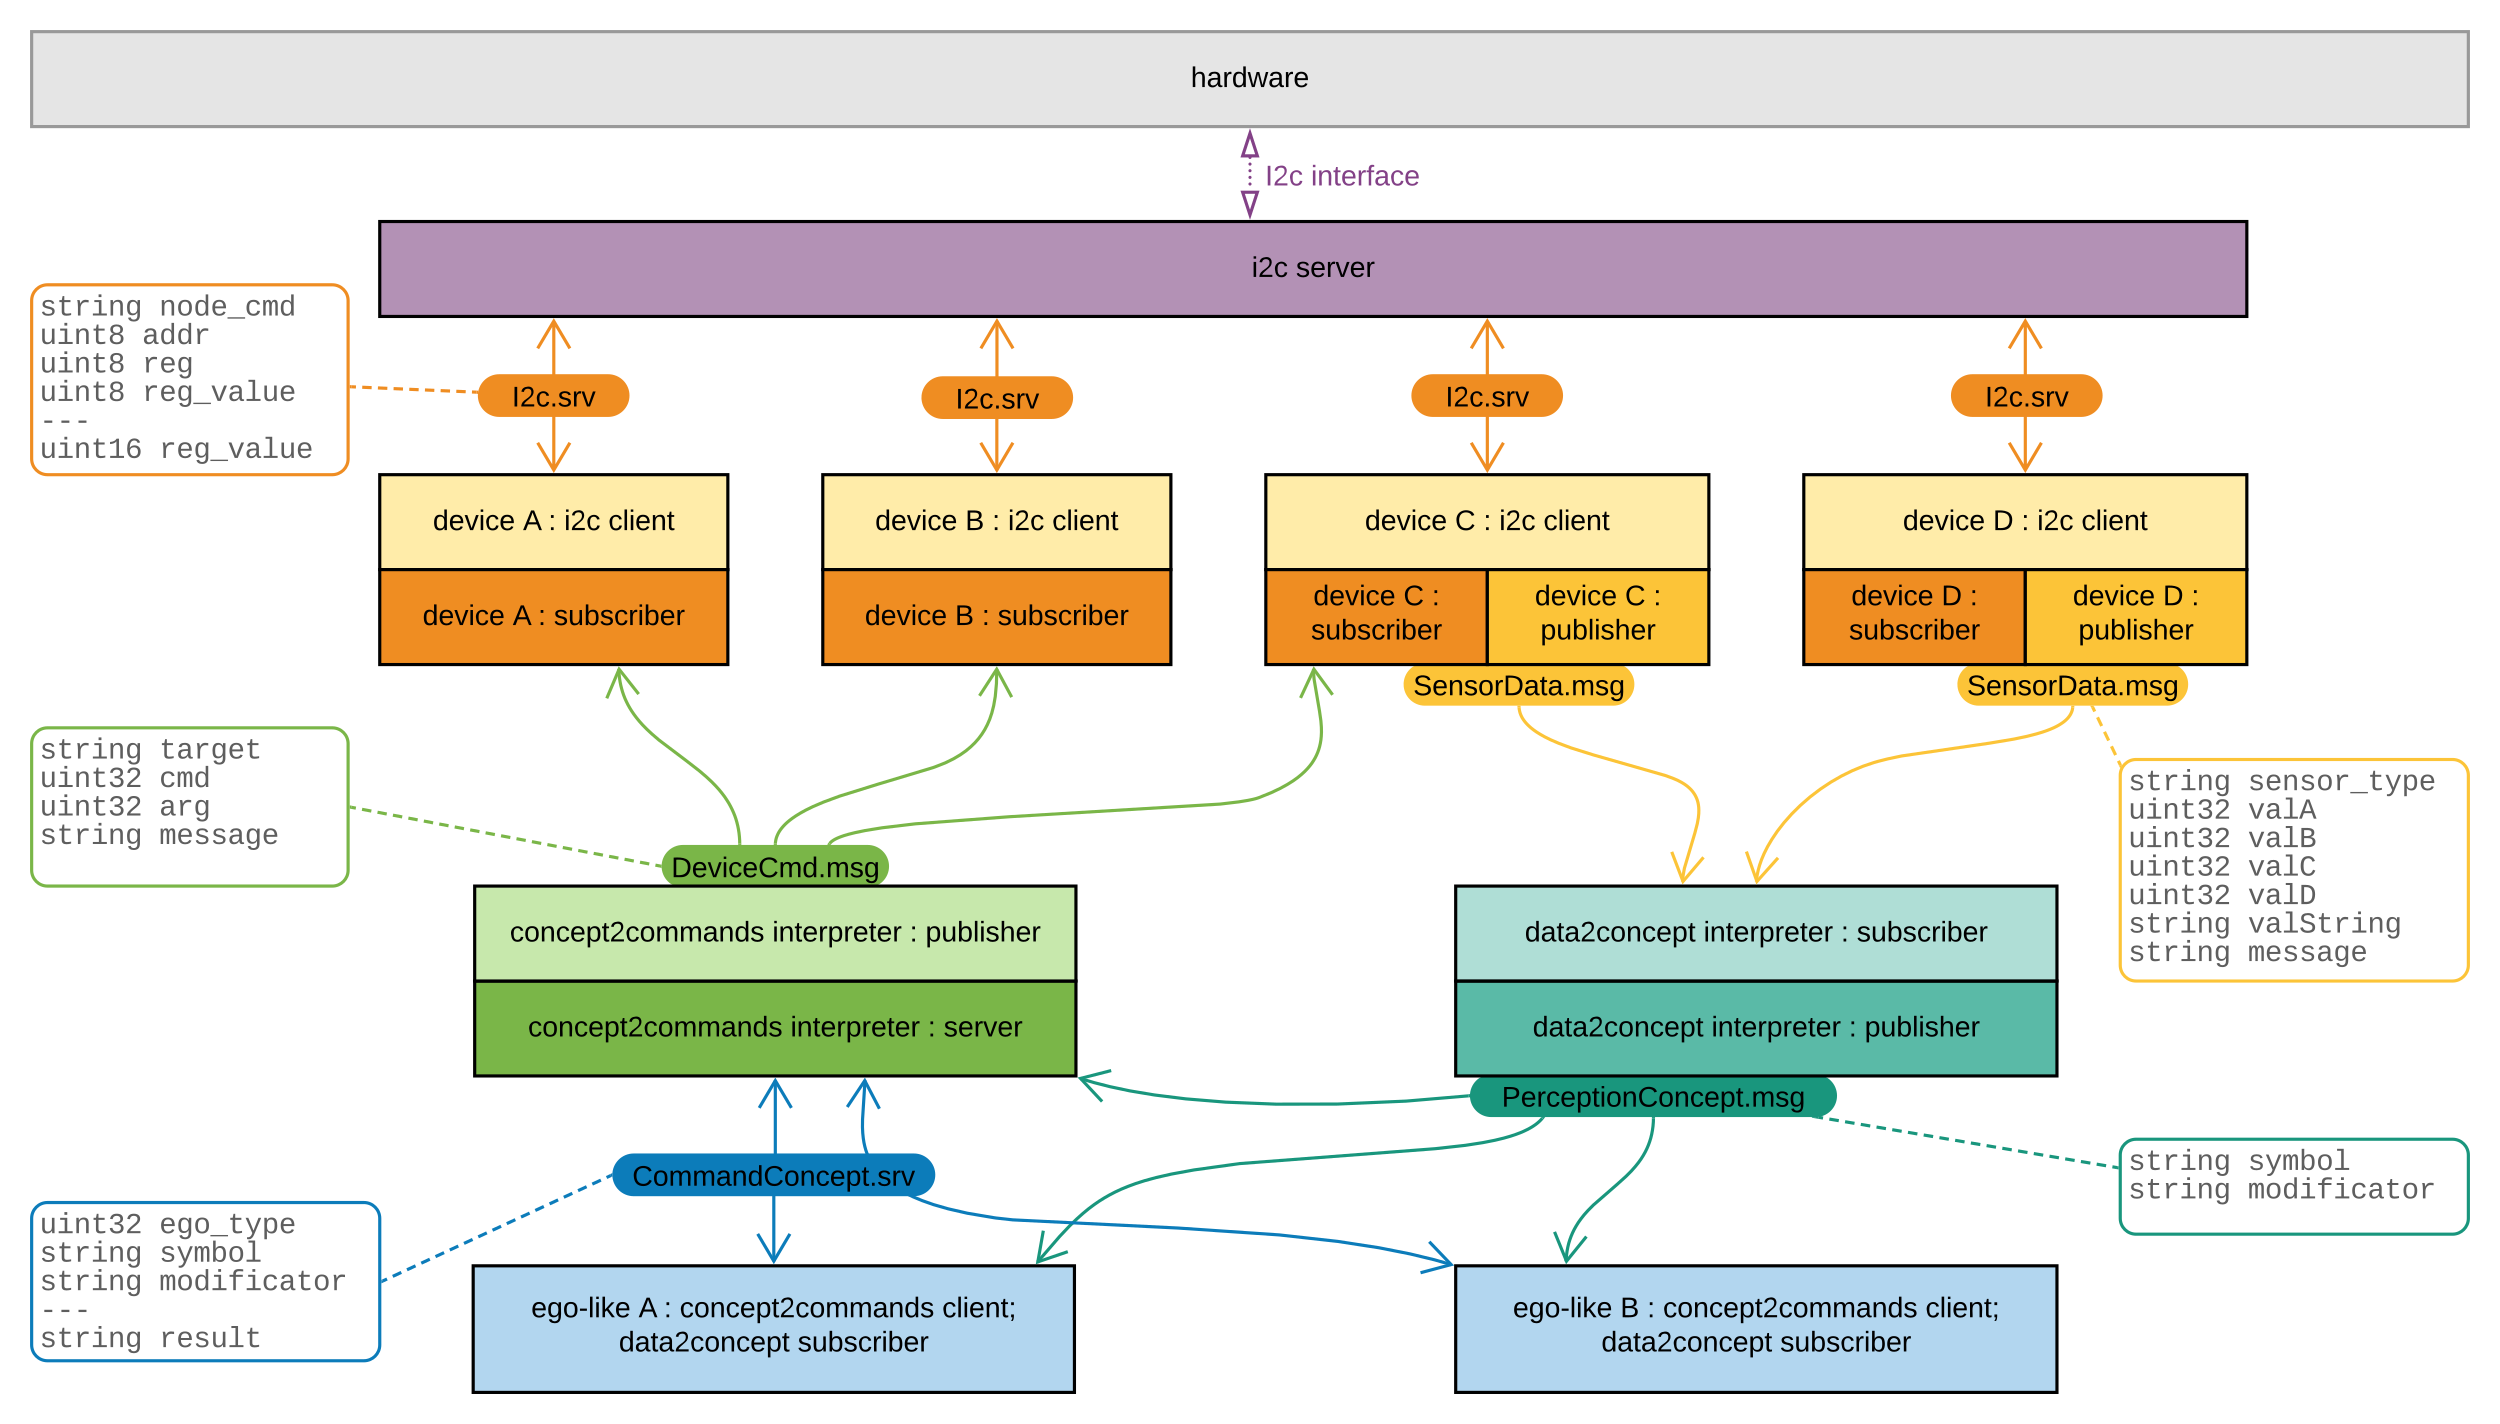 <svg xmlns="http://www.w3.org/2000/svg" xmlns:xlink="http://www.w3.org/1999/xlink" xmlns:lucid="lucid" width="1580" height="900"><g transform="translate(-40 -240)" lucid:page-tab-id="I9k7EqZXAqFM"><path d="M0 0h1760v1360H0z" fill="#fff"/><path d="M1278.08 672.5c0-6.9 5.6-12.5 12.5-12.5h118.85c6.9 0 12.5 5.6 12.5 12.5s-5.6 12.5-12.5 12.5h-118.86c-6.9 0-12.5-5.6-12.5-12.5z" stroke="#fcc438" stroke-width="2" fill="#fcc438"/><use xlink:href="#a" transform="matrix(1,0,0,1,1283.075,665) translate(0.075 14.4)"/><path d="M968 932.58l-39.32 3.32-43.36 1.86-38.9.07-31.85-1.28-25.17-2.07-19.77-2.46-15.6-2.6-12.5-2.64-10.07-2.57-8.26-2.47-.47-.16" stroke="#19967d" stroke-width="2" fill="none"/><path d="M969 932.5l.12 1-1.07.08-.17-2 1.24-.1z" fill="#19967d"/><path d="M742.27 916.6l-19.38 4.95 13.65 14.6" stroke="#19967d" stroke-width="2" fill="none"/><path d="M280 380h1180v60H280z" stroke="#000" stroke-width="2" fill="#b391b5"/><use xlink:href="#b" transform="matrix(1,0,0,1,285,385) translate(546.075 30.025)"/><use xlink:href="#c" transform="matrix(1,0,0,1,285,385) translate(574.025 30.025)"/><path d="M339.05 1040h380v80h-380z" stroke="#000" stroke-width="2" fill="#b2d6ef"/><use xlink:href="#d" transform="matrix(1,0,0,1,344.05,1045) translate(31.675 27.525)"/><use xlink:href="#e" transform="matrix(1,0,0,1,344.05,1045) translate(99.525 27.525)"/><use xlink:href="#f" transform="matrix(1,0,0,1,344.05,1045) translate(115.525 27.525)"/><use xlink:href="#g" transform="matrix(1,0,0,1,344.05,1045) translate(125.525 27.525)"/><use xlink:href="#h" transform="matrix(1,0,0,1,344.05,1045) translate(291.425 27.525)"/><use xlink:href="#i" transform="matrix(1,0,0,1,344.05,1045) translate(87.075 49.125)"/><use xlink:href="#j" transform="matrix(1,0,0,1,344.05,1045) translate(200.075 49.125)"/><path d="M340 860h380v60H340z" stroke="#000" stroke-width="2" fill="#7ab648"/><use xlink:href="#k" transform="matrix(1,0,0,1,345,865) translate(28.7 30.025)"/><use xlink:href="#l" transform="matrix(1,0,0,1,345,865) translate(194.6 30.025)"/><use xlink:href="#f" transform="matrix(1,0,0,1,345,865) translate(281.4 30.025)"/><use xlink:href="#c" transform="matrix(1,0,0,1,345,865) translate(291.4 30.025)"/><path d="M529.05 1037.18V980h.95v-57.18" stroke="#0c7cba" stroke-width="2" fill="none"/><path d="M518.87 1019.82l10.18 17.22 10.18-17.22M540.18 940.18L530 922.96l-10.18 17.22" stroke="#0c7cba" stroke-width="2" fill="none"/><path d="M60 260h1540v60H60z" stroke="#999" stroke-width="2" fill="#e5e5e5"/><use xlink:href="#m" transform="matrix(1,0,0,1,65,265) translate(727.575 30.025)"/><path d="M831 339.5c0 .55-.45 1-1 1s-1-.45-1-1 .45-1 1-1 1 .45 1 1zm0 4.2c0 .55-.45 1-1 1s-1-.45-1-1 .45-1 1-1 1 .45 1 1zm0 4.2c0 .55-.45 1-1 1s-1-.45-1-1 .45-1 1-1 1 .45 1 1zm0 4.2c0 .55-.45 1-1 1s-1-.45-1-1 .45-1 1-1 1 .45 1 1zm0 4.2c0 .55-.45 1-1 1s-1-.45-1-1 .45-1 1-1 1 .45 1 1z" fill="#834187"/><path d="M830 324.24l4.64 14.26h-9.28zM830 375.76l-4.64-14.26h9.28z" stroke="#834187" stroke-width="2" fill="#fff"/><path d="M280 540h220v60H280z" stroke="#000" stroke-width="2" fill="#ffeca9"/><use xlink:href="#n" transform="matrix(1,0,0,1,285,545) translate(28.6 30.025)"/><use xlink:href="#e" transform="matrix(1,0,0,1,285,545) translate(85.55 30.025)"/><use xlink:href="#f" transform="matrix(1,0,0,1,285,545) translate(101.55 30.025)"/><use xlink:href="#o" transform="matrix(1,0,0,1,285,545) translate(111.55 30.025)"/><use xlink:href="#p" transform="matrix(1,0,0,1,285,545) translate(139.5 30.025)"/><path d="M280 600h220v60H280z" stroke="#000" stroke-width="2" fill="#ef8d22"/><use xlink:href="#n" transform="matrix(1,0,0,1,285,605) translate(22.1 30.025)"/><use xlink:href="#e" transform="matrix(1,0,0,1,285,605) translate(79.05 30.025)"/><use xlink:href="#f" transform="matrix(1,0,0,1,285,605) translate(95.05 30.025)"/><use xlink:href="#j" transform="matrix(1,0,0,1,285,605) translate(105.05 30.025)"/><path d="M840 540h280v60H840z" stroke="#000" stroke-width="2" fill="#ffeca9"/><use xlink:href="#n" transform="matrix(1,0,0,1,845,545) translate(57.625 30.025)"/><use xlink:href="#q" transform="matrix(1,0,0,1,845,545) translate(114.575 30.025)"/><use xlink:href="#f" transform="matrix(1,0,0,1,845,545) translate(132.525 30.025)"/><use xlink:href="#o" transform="matrix(1,0,0,1,845,545) translate(142.525 30.025)"/><use xlink:href="#p" transform="matrix(1,0,0,1,845,545) translate(170.475 30.025)"/><path d="M928.08 672.5c0-6.9 5.6-12.5 12.5-12.5h118.85c6.9 0 12.5 5.6 12.5 12.5s-5.6 12.5-12.5 12.5H940.57c-6.9 0-12.5-5.6-12.5-12.5z" stroke="#fcc438" stroke-width="2" fill="#fcc438"/><use xlink:href="#a" transform="matrix(1,0,0,1,933.075,665) translate(0.075 14.4)"/><path d="M560 540h220v60H560z" stroke="#000" stroke-width="2" fill="#ffeca9"/><use xlink:href="#n" transform="matrix(1,0,0,1,565,545) translate(28.1 30.025)"/><use xlink:href="#r" transform="matrix(1,0,0,1,565,545) translate(85.05 30.025)"/><use xlink:href="#f" transform="matrix(1,0,0,1,565,545) translate(102.05 30.025)"/><use xlink:href="#o" transform="matrix(1,0,0,1,565,545) translate(112.05 30.025)"/><use xlink:href="#p" transform="matrix(1,0,0,1,565,545) translate(140 30.025)"/><path d="M560 600h220v60H560z" stroke="#000" stroke-width="2" fill="#ef8d22"/><use xlink:href="#n" transform="matrix(1,0,0,1,565,605) translate(21.6 30.025)"/><use xlink:href="#r" transform="matrix(1,0,0,1,565,605) translate(78.55 30.025)"/><use xlink:href="#f" transform="matrix(1,0,0,1,565,605) translate(95.55 30.025)"/><use xlink:href="#j" transform="matrix(1,0,0,1,565,605) translate(105.55 30.025)"/><path d="M390 537.18v-94.36M379.82 519.82L390 537.04l10.18-17.22M400.18 460.18L390 442.98l-10.18 17.2M670 537.18V490h.08v-47.18" stroke="#ef8d22" stroke-width="2" fill="none"/><path d="M659.82 519.82L670 537.04l10.18-17.22M680.26 460.18l-10.18-17.22-10.18 17.22M980 537.18v-94.36M969.82 519.82L980 537.04l10.18-17.22M990.18 460.18L980 442.96l-10.18 17.22" stroke="#ef8d22" stroke-width="2" fill="none"/><path d="M564.4 773.1l.07-.1.13-.18.15-.17.17-.2.2-.2.23-.2.27-.24.32-.24.4-.28.45-.3.55-.34.7-.38.88-.43 1.13-.5 1.48-.57 2-.7 2.8-.82 4.08-1.02 6.36-1.32 10.77-1.75 21-2.5 59.4-4.48 133.27-8 11.8-1.4 5.5-.9 3.08-.63 1.9-.47 1.25-.37.87-.3h.02l7.65-3.08 5.78-2.74 4.5-2.47 3.6-2.26 2.94-2.1 2.43-2 2.04-1.87 1.73-1.8 1.5-1.75 1.3-1.7 1.1-1.7 1-1.7.85-1.7.74-1.73.65-1.8.55-1.88.45-1.98.36-2.14.24-2.34.12-2.66-.06-3.13-.3-3.97-.88-6.18-3.43-20.18-.3-3.95-.05-2.48" stroke="#7ab648" stroke-width="2" fill="none"/><path d="M565.23 773.4l-.23.6h-2.14l.5-1.3z" fill="#7ab648"/><path d="M882.2 679.1l-11.8-16.14-8.46 18.12M530.04 773l.03-.5.1-.74.12-.74.16-.73.2-.75.26-.74.3-.75.34-.77.4-.8.47-.82.55-.85.63-.88.75-.93.87-1 1.02-1.06 1.2-1.13 1.46-1.23 1.77-1.35 2.18-1.5 2.74-1.7 3.5-1.95 4.7-2.3 6.6-2.83 10.2-3.78 23.75-7.4 35.28-10.62 1.3-.46 6.5-2.56 5.17-2.54 4.25-2.52 3.57-2.5 3.04-2.53 2.65-2.56 2.33-2.64 2.06-2.76 1.84-2.9L664 698l1.5-3.46 1.33-3.94 1.18-4.63 1-5.8.75-8.23.2-9.12" stroke="#7ab648" stroke-width="2" fill="none"/><path d="M531.03 773l-.03 1h-2l.03-1.05z" fill="#7ab648"/><path d="M679.4 680.58l-9.48-17.62-10.88 16.8" stroke="#7ab648" stroke-width="2" fill="none"/><path d="M970 932.5c0-6.9 5.6-12.5 12.5-12.5h205c6.9 0 12.5 5.6 12.5 12.5s-5.6 12.5-12.5 12.5h-205c-6.9 0-12.5-5.6-12.5-12.5z" stroke="#19967d" stroke-width="2" fill="#19967d"/><use xlink:href="#s" transform="matrix(1,0,0,1,975,925) translate(14.105 14.4)"/><path d="M960 860h380v60H960z" stroke="#000" stroke-width="2" fill="#5abaa7"/><use xlink:href="#t" transform="matrix(1,0,0,1,965,865) translate(43.675 30.025)"/><use xlink:href="#l" transform="matrix(1,0,0,1,965,865) translate(156.675 30.025)"/><use xlink:href="#f" transform="matrix(1,0,0,1,965,865) translate(243.475 30.025)"/><use xlink:href="#u" transform="matrix(1,0,0,1,965,865) translate(253.475 30.025)"/><path d="M840 600h140v60H840z" stroke="#000" stroke-width="2" fill="#ef8d22"/><use xlink:href="#n" transform="matrix(1,0,0,1,845,605) translate(25.05 17.525)"/><use xlink:href="#q" transform="matrix(1,0,0,1,845,605) translate(82 17.525)"/><use xlink:href="#v" transform="matrix(1,0,0,1,845,605) translate(99.95 17.525)"/><use xlink:href="#j" transform="matrix(1,0,0,1,845,605) translate(23.575 39.125)"/><path d="M1000.04 687l.04.57.1.76.14.75.17.75.2.74.27.75.3.76.37.76.4.8.5.8.56.82.65.87.76.9.9.96 1.04 1 1.24 1.1 1.5 1.18 1.83 1.3 2.28 1.43 2.88 1.64 3.78 1.88 5.2 2.25 7.68 2.88 14.14 4.44 45.5 13.03 4.56 1.66 3.18 1.35 2.47 1.3 1.96 1.2 1.6 1.16 1.32 1.13 1.12 1.1.95 1.08.8 1.1.72 1.1.6 1.13.53 1.17.45 1.23.37 1.33.28 1.44.2 1.6.08 1.84-.05 2.16-.27 2.68-.64 3.6-1.57 6.04-6.58 22.16-.8 4.43-.34 3.45v.63" stroke="#fcc438" stroke-width="2" fill="none"/><path d="M1001.03 687l-2 .05L999 686h2z" fill="#fcc438"/><path d="M1096.54 778.38l7.13 18.68 12.94-15.24" stroke="#fcc438" stroke-width="2" fill="none"/><path d="M1084.97 947l-.05 2.02-.23 2.8-.36 2.6-.47 2.47-.57 2.34-.7 2.26-.8 2.2-.92 2.16-1.06 2.16-1.22 2.17-1.4 2.22-1.66 2.32-2 2.5-2.47 2.8-3.35 3.37-6 5.4-14.7 12.8-3.34 3.37-2.5 2.8-1.97 2.5-1.65 2.3-1.4 2.24-1.23 2.18-1.06 2.16-.92 2.16-.8 2.2-.7 2.26-.57 2.35-.47 2.47-.35 2.6-.23 2.8-.03 1.2" stroke="#19967d" stroke-width="2" fill="none"/><path d="M1085.97 947.05l-2-.05.03-1h2z" fill="#19967d"/><path d="M1022.47 1018.54l7.56 18.52 12.58-15.55" stroke="#19967d" stroke-width="2" fill="none"/><path d="M960 1040h380v80H960z" stroke="#000" stroke-width="2" fill="#b2d6ef"/><use xlink:href="#d" transform="matrix(1,0,0,1,965,1045) translate(31.175 27.525)"/><use xlink:href="#r" transform="matrix(1,0,0,1,965,1045) translate(99.025 27.525)"/><use xlink:href="#f" transform="matrix(1,0,0,1,965,1045) translate(116.025 27.525)"/><use xlink:href="#g" transform="matrix(1,0,0,1,965,1045) translate(126.025 27.525)"/><use xlink:href="#h" transform="matrix(1,0,0,1,965,1045) translate(291.925 27.525)"/><use xlink:href="#i" transform="matrix(1,0,0,1,965,1045) translate(87.075 49.125)"/><use xlink:href="#j" transform="matrix(1,0,0,1,965,1045) translate(200.075 49.125)"/><path d="M1014.7 946.78l-.4.48-.6.65-.68.67-.74.68-.84.7-.95.74-1.08.74-1.23.8-1.42.83-1.65.87-1.93.93-2.3 1-2.78 1.04-3.43 1.15-4.32 1.24-5.6 1.35-7.63 1.5-11.13 1.72-18.9 2.1-123.7 9.42-28.72 4-14.42 2.64-9.56 2.18-7.16 1.95-5.75 1.84-4.83 1.78-4.25 1.75-3.82 1.78-3.55 1.84-3.36 1.92-3.28 2.05-3.26 2.25-3.34 2.5-3.53 2.9-3.93 3.5-4.64 4.5-6.24 6.6-12.84 14.85-1.16 1.4" stroke="#19967d" stroke-width="2" fill="none"/><path d="M1015.47 947.42l-1.57-1.23.15-.2h2.53z" fill="#19967d"/><path d="M699.38 1017.8l-3.47 19.7 18.94-6.44" stroke="#19967d" stroke-width="2" fill="none"/><path d="M960 800h380v60H960z" stroke="#000" stroke-width="2" fill="#99d5ca" fill-opacity=".78"/><use xlink:href="#t" transform="matrix(1,0,0,1,965,805) translate(38.675 30.025)"/><use xlink:href="#l" transform="matrix(1,0,0,1,965,805) translate(151.675 30.025)"/><use xlink:href="#f" transform="matrix(1,0,0,1,965,805) translate(238.475 30.025)"/><use xlink:href="#j" transform="matrix(1,0,0,1,965,805) translate(248.475 30.025)"/><path d="M1180 540h280v60h-280z" stroke="#000" stroke-width="2" fill="#ffeca9"/><use xlink:href="#n" transform="matrix(1,0,0,1,1185,545) translate(57.625 30.025)"/><use xlink:href="#w" transform="matrix(1,0,0,1,1185,545) translate(114.575 30.025)"/><use xlink:href="#f" transform="matrix(1,0,0,1,1185,545) translate(132.525 30.025)"/><use xlink:href="#o" transform="matrix(1,0,0,1,1185,545) translate(142.525 30.025)"/><use xlink:href="#p" transform="matrix(1,0,0,1,1185,545) translate(170.475 30.025)"/><path d="M1180 600h140v60h-140z" stroke="#000" stroke-width="2" fill="#ef8d22"/><use xlink:href="#n" transform="matrix(1,0,0,1,1185,605) translate(25.05 17.525)"/><use xlink:href="#w" transform="matrix(1,0,0,1,1185,605) translate(82 17.525)"/><use xlink:href="#v" transform="matrix(1,0,0,1,1185,605) translate(99.95 17.525)"/><use xlink:href="#j" transform="matrix(1,0,0,1,1185,605) translate(23.575 39.125)"/><path d="M1320 537.18v-94.36M1309.82 519.82l10.18 17.22 10.18-17.22M1330.18 460.18L1320 442.96l-10.18 17.22" stroke="#ef8d22" stroke-width="2" fill="none"/><path d="M1349.96 687l-.05.44-.06.46-.08.44-.1.45-.13.42-.14.44-.17.43-.18.42-.2.44-.24.44-.24.44-.3.45-.3.44-.36.47-.4.5-.44.48-.5.5-.56.54-.64.55-.73.58-.84.6-1 .66-1.13.7-1.34.74-1.6.8-1.97.86-2.42.96-3.07 1.07-4.03 1.2-5.54 1.42-8.28 1.75-15.58 2.6-55.4 8.07-9 1.9-6.1 1.55-2.52.73-6.73 2.28-6.83 2.82-6.86 3.37-6.83 3.93-6.7 4.46-6.46 4.92-6.04 5.26-5.52 5.47-4.87 5.5-4.16 5.35-3.44 5.1-2.78 4.7-2.17 4.33-1.65 3.9-1.22 3.5-.87 3.15-.6 2.8-.35 2.53-.14 1.88" stroke="#fcc438" stroke-width="2" fill="none"/><path d="M1350.98 687.05l-2-.04.02-1h2z" fill="#fcc438"/><path d="M1143.73 778.2l6.65 18.87 13.33-14.9" stroke="#fcc438" stroke-width="2" fill="none"/><path d="M343 490c0-6.9 5.6-12.5 12.5-12.5h68.85c6.9 0 12.5 5.6 12.5 12.5s-5.6 12.5-12.5 12.5H355.5c-6.9 0-12.5-5.6-12.5-12.5z" stroke="#ef8d22" stroke-width="2" fill="#ef8d22"/><use xlink:href="#x" transform="matrix(1,0,0,1,348,482.5) translate(15.53 14.4)"/><path d="M980 600h140v60H980z" stroke="#000" stroke-width="2" fill="#fcc438"/><g><use xlink:href="#n" transform="matrix(1,0,0,1,985,605) translate(25.05 17.525)"/><use xlink:href="#q" transform="matrix(1,0,0,1,985,605) translate(82 17.525)"/><use xlink:href="#v" transform="matrix(1,0,0,1,985,605) translate(99.95 17.525)"/><use xlink:href="#u" transform="matrix(1,0,0,1,985,605) translate(28.575 39.125)"/></g><path d="M957.25 1039.25l-10.6-3.04-15.4-3.72-19.7-3.9-26.1-4.02-36.9-4.1-64-4.35-104.48-5.17-10.55-1.16-1.35-.2-16.78-2.83-12.2-2.8-9.22-2.65-7.17-2.53-5.7-2.38-4.66-2.26-3.87-2.15-3.25-2.07-2.78-1.98-2.4-1.93-2.08-1.88-1.83-1.85-1.62-1.84-1.43-1.83-1.28-1.83-1.17-1.87-1.03-1.9-.93-1.96-.83-2.05-.74-2.15-.64-2.3-.55-2.5-.43-2.77-.32-3.16-.18-3.77.06-5 1.55-24.55" stroke="#0c7cba" stroke-width="2" fill="none"/><path d="M937.78 1044.38l19.33-5.16-13.82-14.45M595.8 940.7l-9.27-17.74-11.07 16.66" stroke="#0c7cba" stroke-width="2" fill="none"/><path d="M820 326.8h136.92V380H820z" fill="#fff" fill-opacity="0"/><g><use xlink:href="#y" transform="matrix(1,0,0,1,825,331.8) translate(14.55 25.4)"/><use xlink:href="#z" transform="matrix(1,0,0,1,825,331.8) translate(43.55 25.4)"/></g><path d="M1320 600h140v60h-140z" stroke="#000" stroke-width="2" fill="#fcc438"/><g><use xlink:href="#n" transform="matrix(1,0,0,1,1325,605) translate(25.05 17.525)"/><use xlink:href="#w" transform="matrix(1,0,0,1,1325,605) translate(82 17.525)"/><use xlink:href="#v" transform="matrix(1,0,0,1,1325,605) translate(99.95 17.525)"/><use xlink:href="#u" transform="matrix(1,0,0,1,1325,605) translate(28.575 39.125)"/></g><path d="M459.13 787.5c0-6.9 5.6-12.5 12.5-12.5h116.75c6.9 0 12.5 5.6 12.5 12.5s-5.6 12.5-12.5 12.5H471.63c-6.9 0-12.5-5.6-12.5-12.5z" stroke="#7ab648" stroke-width="2" fill="#7ab648"/><g><use xlink:href="#A" transform="matrix(1,0,0,1,464.125,780) translate(0.125 14.4)"/></g><path d="M507.5 773l-.02-1.68-.17-2.54-.26-2.4-.36-2.3-.44-2.2-.53-2.14-.6-2.08-.7-2.03-.8-2-.9-2-1-2-1.1-2-1.26-2-1.4-2.1-1.62-2.14-1.84-2.27-2.16-2.4-2.6-2.65-3.24-3.03-4.42-3.78-8.4-6.53-17.18-13-4.42-3.8-3.24-3.02-2.6-2.64-2.15-2.4-1.85-2.27-1.6-2.14-1.42-2.08-1.25-2.02-1.12-2-1-2-.9-1.98-.78-2-.7-2.04-.6-2.08-.54-2.14-.44-2.2-.36-2.3-.26-2.4-.17-2.54-.02-.86" stroke="#7ab648" stroke-width="2" fill="none"/><path d="M508.54 774h-2l-.03-1 2-.05z" fill="#7ab648"/><path d="M443.65 678.65l-12.38-15.7-7.8 18.4" stroke="#7ab648" stroke-width="2" fill="none"/><path d="M340 800h380v60H340z" stroke="#000" stroke-width="2" fill="#c7e8ac"/><g><use xlink:href="#k" transform="matrix(1,0,0,1,345,805) translate(17.225 30.025)"/><use xlink:href="#l" transform="matrix(1,0,0,1,345,805) translate(183.125 30.025)"/><use xlink:href="#f" transform="matrix(1,0,0,1,345,805) translate(269.925 30.025)"/><use xlink:href="#u" transform="matrix(1,0,0,1,345,805) translate(279.925 30.025)"/></g><path d="M623.36 491.3c0-6.9 5.6-12.5 12.5-12.5h68.85c6.9 0 12.5 5.6 12.5 12.5s-5.6 12.5-12.5 12.5h-68.84c-6.9 0-12.5-5.6-12.5-12.5z" stroke="#ef8d22" stroke-width="2" fill="#ef8d22"/><g><use xlink:href="#x" transform="matrix(1,0,0,1,628.357,483.793) translate(15.53 14.4)"/></g><path d="M933 490c0-6.9 5.6-12.5 12.5-12.5h68.85c6.9 0 12.5 5.6 12.5 12.5s-5.6 12.5-12.5 12.5H945.5c-6.9 0-12.5-5.6-12.5-12.5z" stroke="#ef8d22" stroke-width="2" fill="#ef8d22"/><g><use xlink:href="#x" transform="matrix(1,0,0,1,938,482.5) translate(15.53 14.4)"/></g><path d="M1274 490c0-6.9 5.6-12.5 12.5-12.5h68.85c6.9 0 12.5 5.6 12.5 12.5s-5.6 12.5-12.5 12.5h-68.85c-6.9 0-12.5-5.6-12.5-12.5z" stroke="#ef8d22" stroke-width="2" fill="#ef8d22"/><g><use xlink:href="#x" transform="matrix(1,0,0,1,1279,482.5) translate(15.53 14.4)"/></g><path d="M428 982.5c0-6.9 5.6-12.5 12.5-12.5h177.1c6.9 0 12.5 5.6 12.5 12.5s-5.6 12.5-12.5 12.5H440.5c-6.9 0-12.5-5.6-12.5-12.5z" stroke="#0c7cba" stroke-width="2" fill="#0c7cba"/><g><use xlink:href="#B" transform="matrix(1,0,0,1,433,975) translate(6.63 14.4)"/></g><path d="M60 430c0-5.52 4.48-10 10-10h180c5.52 0 10 4.48 10 10v100c0 5.52-4.48 10-10 10H70c-5.52 0-10-4.48-10-10z" stroke="#ef8d22" stroke-width="2" fill="#fff"/><g><use xlink:href="#C" transform="matrix(1,0,0,1,65,425) translate(0 14.396)"/><use xlink:href="#D" transform="matrix(1,0,0,1,65,425) translate(75.612 14.396)"/><use xlink:href="#E" transform="matrix(1,0,0,1,65,425) translate(0 32.396)"/><use xlink:href="#F" transform="matrix(1,0,0,1,65,425) translate(64.811 32.396)"/><use xlink:href="#E" transform="matrix(1,0,0,1,65,425) translate(0 50.396)"/><use xlink:href="#G" transform="matrix(1,0,0,1,65,425) translate(64.811 50.396)"/><use xlink:href="#E" transform="matrix(1,0,0,1,65,425) translate(0 68.396)"/><use xlink:href="#H" transform="matrix(1,0,0,1,65,425) translate(64.811 68.396)"/><use xlink:href="#I" transform="matrix(1,0,0,1,65,425) translate(0 86.396)"/><use xlink:href="#J" transform="matrix(1,0,0,1,65,425) translate(0 104.396)"/><use xlink:href="#K" transform="matrix(1,0,0,1,65,425) translate(75.612 104.396)"/></g><path d="M262 484.44l2.97.13m3.96.17l5.95.26m3.96.17l5.95.26m3.95.17l5.95.26m3.96.17l5.94.26m3.97.16l5.94.26m3.98.17l5.94.25m3.96.17l5.95.26m3.96.17l2.96.13" stroke="#ef8d22" stroke-width="2" fill="none"/><path d="M262.07 483.44l-.1 2-.97-.05v-2zM342.4 486.93l-.27 2-.94-.05.08-2z" fill="#ef8d22"/><path d="M60 710c0-5.52 4.48-10 10-10h180c5.52 0 10 4.48 10 10v80c0 5.52-4.48 10-10 10H70c-5.52 0-10-4.48-10-10z" stroke="#7ab648" stroke-width="2" fill="#fff"/><g><use xlink:href="#L" transform="matrix(1,0,0,1,65,705) translate(0 14.396)"/><use xlink:href="#M" transform="matrix(1,0,0,1,65,705) translate(75.612 14.396)"/><use xlink:href="#N" transform="matrix(1,0,0,1,65,705) translate(0 32.396)"/><use xlink:href="#O" transform="matrix(1,0,0,1,65,705) translate(75.612 32.396)"/><use xlink:href="#N" transform="matrix(1,0,0,1,65,705) translate(0 50.396)"/><use xlink:href="#P" transform="matrix(1,0,0,1,65,705) translate(75.612 50.396)"/><use xlink:href="#L" transform="matrix(1,0,0,1,65,705) translate(0 68.396)"/><use xlink:href="#Q" transform="matrix(1,0,0,1,65,705) translate(75.612 68.396)"/></g><path d="M261.98 750.2l2.93.54m3.9.75l5.87 1.1m3.9.74l5.85 1.12m3.9.74l5.86 1.1m3.9.76l5.86 1.1m3.9.75l5.86 1.13m3.9.74l5.86 1.1m3.9.75l5.85 1.12m3.92.74l5.85 1.1m3.9.76l5.86 1.1m3.9.75l5.86 1.1m3.9.75l5.84 1.1m3.9.76l5.86 1.12m3.9.74l5.86 1.12m3.9.74l5.86 1.1m3.9.75l5.85 1.12m3.9.73l5.86 1.1m3.9.76l5.86 1.1m3.9.74l5.85 1.12m3.9.74l5.85 1.1m3.9.76l2.93.55" stroke="#7ab648" stroke-width="2" fill="none"/><path d="M262.2 749.2l-.38 1.97-.82-.15v-2.04zM458.25 786.5l-.13 1 .13 1.04-1.33-.25.38-1.97z" fill="#7ab648"/><path d="M1380 730c0-5.52 4.48-10 10-10h200c5.52 0 10 4.48 10 10v120c0 5.52-4.48 10-10 10h-200c-5.52 0-10-4.48-10-10z" stroke="#fcc438" stroke-width="2" fill="#fff"/><g><use xlink:href="#C" transform="matrix(1,0,0,1,1385,725) translate(0 14.396)"/><use xlink:href="#R" transform="matrix(1,0,0,1,1385,725) translate(75.612 14.396)"/><use xlink:href="#S" transform="matrix(1,0,0,1,1385,725) translate(0 32.396)"/><use xlink:href="#T" transform="matrix(1,0,0,1,1385,725) translate(75.612 32.396)"/><use xlink:href="#S" transform="matrix(1,0,0,1,1385,725) translate(0 50.396)"/><use xlink:href="#U" transform="matrix(1,0,0,1,1385,725) translate(75.612 50.396)"/><use xlink:href="#S" transform="matrix(1,0,0,1,1385,725) translate(0 68.396)"/><use xlink:href="#V" transform="matrix(1,0,0,1,1385,725) translate(75.612 68.396)"/><use xlink:href="#S" transform="matrix(1,0,0,1,1385,725) translate(0 86.396)"/><use xlink:href="#W" transform="matrix(1,0,0,1,1385,725) translate(75.612 86.396)"/><use xlink:href="#C" transform="matrix(1,0,0,1,1385,725) translate(0 104.396)"/><use xlink:href="#X" transform="matrix(1,0,0,1,1385,725) translate(75.612 104.396)"/><use xlink:href="#C" transform="matrix(1,0,0,1,1385,725) translate(0 122.396)"/><use xlink:href="#Y" transform="matrix(1,0,0,1,1385,725) translate(75.612 122.396)"/></g><path d="M1380.15 723.62l-1.32-2.76m-1.76-3.67l-2.64-5.52m-1.76-3.67l-2.64-5.5m-1.76-3.67l-2.64-5.5m-1.76-3.67l-1.32-2.76" stroke="#fcc438" stroke-width="2" fill="none"/><path d="M1381.17 723.43l-.06.07-1.1 2.13-.76-1.6 1.8-.87zM1363.46 686.5l-1.8.86-.65-1.36h2.22z" fill="#fcc438"/><path d="M60 1010c0-5.52 4.48-10 10-10h200c5.52 0 10 4.48 10 10v80c0 5.52-4.48 10-10 10H70c-5.52 0-10-4.48-10-10z" stroke="#0c7cba" stroke-width="2" fill="#fff"/><g><use xlink:href="#N" transform="matrix(1,0,0,1,65,1005) translate(0 14.396)"/><use xlink:href="#Z" transform="matrix(1,0,0,1,65,1005) translate(75.612 14.396)"/><use xlink:href="#L" transform="matrix(1,0,0,1,65,1005) translate(0 32.396)"/><use xlink:href="#aa" transform="matrix(1,0,0,1,65,1005) translate(75.612 32.396)"/><use xlink:href="#L" transform="matrix(1,0,0,1,65,1005) translate(0 50.396)"/><use xlink:href="#ab" transform="matrix(1,0,0,1,65,1005) translate(75.612 50.396)"/><use xlink:href="#ac" transform="matrix(1,0,0,1,65,1005) translate(0 68.396)"/><use xlink:href="#L" transform="matrix(1,0,0,1,65,1005) translate(0 86.396)"/><use xlink:href="#ad" transform="matrix(1,0,0,1,65,1005) translate(75.612 86.396)"/></g><path d="M281.9 1049.58l2.7-1.25m3.62-1.67l5.4-2.5m3.6-1.66l5.4-2.5m3.62-1.67l5.4-2.5m3.6-1.66l5.42-2.5m3.6-1.67l5.4-2.5m3.6-1.67l5.42-2.5m3.6-1.66l5.4-2.5m3.6-1.67l5.42-2.5m3.6-1.67l5.4-2.5m3.6-1.66l5.42-2.5m3.6-1.67l5.4-2.5m3.62-1.67l5.4-2.5m3.6-1.66l5.4-2.5m3.62-1.67l5.4-2.5m3.6-1.66l5.42-2.5m3.6-1.67l2.7-1.25" stroke="#0c7cba" stroke-width="2" fill="none"/><path d="M282.35 1050.48l-1.35.62v-2.2l.5-.24zM427 982.5l.13 1.04-.65.3-.84-1.82 1.5-.7z" fill="#0c7cba"/><path d="M1378 977.92l-2.97-.5m-3.97-.67l-5.97-1m-3.98-.68l-5.97-1m-3.97-.67l-5.97-1m-3.96-.68l-5.97-1m-3.97-.67l-5.96-1m-3.98-.68l-5.96-1m-3.98-.67l-5.96-1m-3.98-.68l-5.96-1m-3.98-.67l-5.96-1m-3.98-.68l-5.96-1m-3.98-.68l-5.96-1m-3.98-.68l-5.96-1m-3.98-.68l-5.96-1m-3.97-.67l-5.97-1m-3.97-.68l-5.96-1m-3.97-.68l-5.97-1m-3.97-.68l-5.97-1m-3.97-.68l-5.98-1m-3.97-.67l-2.98-.5" stroke="#19967d" stroke-width="2" fill="none"/><path d="M1379 977.08v2.02l-1.18-.2.33-1.97zM1189.03 947.08l-3.97-.67.07-.4h2.44l1.67-.22z" fill="#19967d"/><path d="M1380 970c0-5.52 4.48-10 10-10h200c5.52 0 10 4.48 10 10v40c0 5.52-4.48 10-10 10h-200c-5.52 0-10-4.48-10-10z" stroke="#19967d" stroke-width="2" fill="#fff"/><g><use xlink:href="#C" transform="matrix(1,0,0,1,1385,965) translate(0 14.396)"/><use xlink:href="#ae" transform="matrix(1,0,0,1,1385,965) translate(75.612 14.396)"/><use xlink:href="#C" transform="matrix(1,0,0,1,1385,965) translate(0 32.396)"/><use xlink:href="#af" transform="matrix(1,0,0,1,1385,965) translate(75.612 32.396)"/></g><defs><path d="M185-189c-5-48-123-54-124 2 14 75 158 14 163 119 3 78-121 87-175 55-17-10-28-26-33-46l33-7c5 56 141 63 141-1 0-78-155-14-162-118-5-82 145-84 179-34 5 7 8 16 11 25" id="ag"/><path d="M100-194c63 0 86 42 84 106H49c0 40 14 67 53 68 26 1 43-12 49-29l28 8c-11 28-37 45-77 45C44 4 14-33 15-96c1-61 26-98 85-98zm52 81c6-60-76-77-97-28-3 7-6 17-6 28h103" id="ah"/><path d="M117-194c89-4 53 116 60 194h-32v-121c0-31-8-49-39-48C34-167 62-67 57 0H25l-1-190h30c1 10-1 24 2 32 11-22 29-35 61-36" id="ai"/><path d="M135-143c-3-34-86-38-87 0 15 53 115 12 119 90S17 21 10-45l28-5c4 36 97 45 98 0-10-56-113-15-118-90-4-57 82-63 122-42 12 7 21 19 24 35" id="aj"/><path d="M100-194c62-1 85 37 85 99 1 63-27 99-86 99S16-35 15-95c0-66 28-99 85-99zM99-20c44 1 53-31 53-75 0-43-8-75-51-75s-53 32-53 75 10 74 51 75" id="ak"/><path d="M114-163C36-179 61-72 57 0H25l-1-190h30c1 12-1 29 2 39 6-27 23-49 58-41v29" id="al"/><path d="M30-248c118-7 216 8 213 122C240-48 200 0 122 0H30v-248zM63-27c89 8 146-16 146-99s-60-101-146-95v194" id="am"/><path d="M141-36C126-15 110 5 73 4 37 3 15-17 15-53c-1-64 63-63 125-63 3-35-9-54-41-54-24 1-41 7-42 31l-33-3c5-37 33-52 76-52 45 0 72 20 72 64v82c-1 20 7 32 28 27v20c-31 9-61-2-59-35zM48-53c0 20 12 33 32 33 41-3 63-29 60-74-43 2-92-5-92 41" id="an"/><path d="M59-47c-2 24 18 29 38 22v24C64 9 27 4 27-40v-127H5v-23h24l9-43h21v43h35v23H59v120" id="ao"/><path d="M33 0v-38h34V0H33" id="ap"/><path d="M210-169c-67 3-38 105-44 169h-31v-121c0-29-5-50-35-48C34-165 62-65 56 0H25l-1-190h30c1 10-1 24 2 32 10-44 99-50 107 0 11-21 27-35 58-36 85-2 47 119 55 194h-31v-121c0-29-5-49-35-48" id="aq"/><path d="M177-190C167-65 218 103 67 71c-23-6-38-20-44-43l32-5c15 47 100 32 89-28v-30C133-14 115 1 83 1 29 1 15-40 15-95c0-56 16-97 71-98 29-1 48 16 59 35 1-10 0-23 2-32h30zM94-22c36 0 50-32 50-73 0-42-14-75-50-75-39 0-46 34-46 75s6 73 46 73" id="ar"/><g id="a"><use transform="matrix(0.05,0,0,0.05,0,0)" xlink:href="#ag"/><use transform="matrix(0.05,0,0,0.05,12,0)" xlink:href="#ah"/><use transform="matrix(0.05,0,0,0.05,22,0)" xlink:href="#ai"/><use transform="matrix(0.05,0,0,0.05,32,0)" xlink:href="#aj"/><use transform="matrix(0.05,0,0,0.05,41,0)" xlink:href="#ak"/><use transform="matrix(0.05,0,0,0.05,51,0)" xlink:href="#al"/><use transform="matrix(0.05,0,0,0.05,56.95,0)" xlink:href="#am"/><use transform="matrix(0.05,0,0,0.05,69.9,0)" xlink:href="#an"/><use transform="matrix(0.05,0,0,0.05,79.9,0)" xlink:href="#ao"/><use transform="matrix(0.05,0,0,0.05,84.9,0)" xlink:href="#an"/><use transform="matrix(0.05,0,0,0.05,94.9,0)" xlink:href="#ap"/><use transform="matrix(0.05,0,0,0.05,99.9,0)" xlink:href="#aq"/><use transform="matrix(0.05,0,0,0.05,114.85,0)" xlink:href="#aj"/><use transform="matrix(0.05,0,0,0.05,123.85,0)" xlink:href="#ar"/></g><path d="M24-231v-30h32v30H24zM24 0v-190h32V0H24" id="as"/><path d="M101-251c82-7 93 87 43 132L82-64C71-53 59-42 53-27h129V0H18c2-99 128-94 128-182 0-28-16-43-45-43s-46 15-49 41l-32-3c6-41 34-60 81-64" id="at"/><path d="M96-169c-40 0-48 33-48 73s9 75 48 75c24 0 41-14 43-38l32 2c-6 37-31 61-74 61-59 0-76-41-82-99-10-93 101-131 147-64 4 7 5 14 7 22l-32 3c-4-21-16-35-41-35" id="au"/><g id="b"><use transform="matrix(0.05,0,0,0.05,0,0)" xlink:href="#as"/><use transform="matrix(0.05,0,0,0.05,3.95,0)" xlink:href="#at"/><use transform="matrix(0.05,0,0,0.05,13.95,0)" xlink:href="#au"/></g><path d="M108 0H70L1-190h34L89-25l56-165h34" id="av"/><g id="c"><use transform="matrix(0.05,0,0,0.05,0,0)" xlink:href="#aj"/><use transform="matrix(0.05,0,0,0.05,9,0)" xlink:href="#ah"/><use transform="matrix(0.05,0,0,0.05,19,0)" xlink:href="#al"/><use transform="matrix(0.05,0,0,0.05,24.95,0)" xlink:href="#av"/><use transform="matrix(0.05,0,0,0.05,33.95,0)" xlink:href="#ah"/><use transform="matrix(0.05,0,0,0.05,43.95,0)" xlink:href="#al"/></g><path d="M16-82v-28h88v28H16" id="aw"/><path d="M24 0v-261h32V0H24" id="ax"/><path d="M143 0L79-87 56-68V0H24v-261h32v163l83-92h37l-77 82L181 0h-38" id="ay"/><g id="d"><use transform="matrix(0.05,0,0,0.05,0,0)" xlink:href="#ah"/><use transform="matrix(0.05,0,0,0.05,10,0)" xlink:href="#ar"/><use transform="matrix(0.05,0,0,0.05,20,0)" xlink:href="#ak"/><use transform="matrix(0.05,0,0,0.05,30,0)" xlink:href="#aw"/><use transform="matrix(0.05,0,0,0.05,35.95,0)" xlink:href="#ax"/><use transform="matrix(0.05,0,0,0.05,39.9,0)" xlink:href="#as"/><use transform="matrix(0.05,0,0,0.05,43.85,0)" xlink:href="#ay"/><use transform="matrix(0.05,0,0,0.05,52.85,0)" xlink:href="#ah"/></g><path d="M205 0l-28-72H64L36 0H1l101-248h38L239 0h-34zm-38-99l-47-123c-12 45-31 82-46 123h93" id="az"/><use transform="matrix(0.05,0,0,0.05,0,0)" xlink:href="#az" id="e"/><path d="M33-154v-36h34v36H33zM33 0v-36h34V0H33" id="aA"/><use transform="matrix(0.05,0,0,0.05,0,0)" xlink:href="#aA" id="f"/><path d="M115-194c55 1 70 41 70 98S169 2 115 4C84 4 66-9 55-30l1 105H24l-1-265h31l2 30c10-21 28-34 59-34zm-8 174c40 0 45-34 45-75s-6-73-45-74c-42 0-51 32-51 76 0 43 10 73 51 73" id="aB"/><path d="M85-194c31 0 48 13 60 33l-1-100h32l1 261h-30c-2-10 0-23-3-31C134-8 116 4 85 4 32 4 16-35 15-94c0-66 23-100 70-100zm9 24c-40 0-46 34-46 75 0 40 6 74 45 74 42 0 51-32 51-76 0-42-9-74-50-73" id="aC"/><g id="g"><use transform="matrix(0.05,0,0,0.05,0,0)" xlink:href="#au"/><use transform="matrix(0.05,0,0,0.05,9,0)" xlink:href="#ak"/><use transform="matrix(0.05,0,0,0.05,19,0)" xlink:href="#ai"/><use transform="matrix(0.05,0,0,0.05,29,0)" xlink:href="#au"/><use transform="matrix(0.05,0,0,0.05,38,0)" xlink:href="#ah"/><use transform="matrix(0.05,0,0,0.05,48,0)" xlink:href="#aB"/><use transform="matrix(0.05,0,0,0.05,58,0)" xlink:href="#ao"/><use transform="matrix(0.05,0,0,0.05,63,0)" xlink:href="#at"/><use transform="matrix(0.05,0,0,0.05,73,0)" xlink:href="#au"/><use transform="matrix(0.05,0,0,0.05,82,0)" xlink:href="#ak"/><use transform="matrix(0.05,0,0,0.05,92,0)" xlink:href="#aq"/><use transform="matrix(0.05,0,0,0.05,106.95,0)" xlink:href="#aq"/><use transform="matrix(0.05,0,0,0.05,121.9,0)" xlink:href="#an"/><use transform="matrix(0.05,0,0,0.05,131.9,0)" xlink:href="#ai"/><use transform="matrix(0.05,0,0,0.05,141.9,0)" xlink:href="#aC"/><use transform="matrix(0.05,0,0,0.05,151.9,0)" xlink:href="#aj"/></g><path d="M68-36c1 33-1 63-14 82H32c9-13 17-26 17-46H33v-36h35zM33-154v-36h35v36H33" id="aD"/><g id="h"><use transform="matrix(0.05,0,0,0.05,0,0)" xlink:href="#au"/><use transform="matrix(0.05,0,0,0.05,9,0)" xlink:href="#ax"/><use transform="matrix(0.05,0,0,0.05,12.95,0)" xlink:href="#as"/><use transform="matrix(0.05,0,0,0.05,16.9,0)" xlink:href="#ah"/><use transform="matrix(0.05,0,0,0.05,26.9,0)" xlink:href="#ai"/><use transform="matrix(0.05,0,0,0.05,36.9,0)" xlink:href="#ao"/><use transform="matrix(0.05,0,0,0.05,41.9,0)" xlink:href="#aD"/></g><g id="i"><use transform="matrix(0.05,0,0,0.05,0,0)" xlink:href="#aC"/><use transform="matrix(0.05,0,0,0.05,10,0)" xlink:href="#an"/><use transform="matrix(0.05,0,0,0.05,20,0)" xlink:href="#ao"/><use transform="matrix(0.05,0,0,0.05,25,0)" xlink:href="#an"/><use transform="matrix(0.05,0,0,0.05,35,0)" xlink:href="#at"/><use transform="matrix(0.05,0,0,0.05,45,0)" xlink:href="#au"/><use transform="matrix(0.05,0,0,0.05,54,0)" xlink:href="#ak"/><use transform="matrix(0.05,0,0,0.05,64,0)" xlink:href="#ai"/><use transform="matrix(0.05,0,0,0.05,74,0)" xlink:href="#au"/><use transform="matrix(0.05,0,0,0.05,83,0)" xlink:href="#ah"/><use transform="matrix(0.05,0,0,0.05,93,0)" xlink:href="#aB"/><use transform="matrix(0.05,0,0,0.05,103,0)" xlink:href="#ao"/></g><path d="M84 4C-5 8 30-112 23-190h32v120c0 31 7 50 39 49 72-2 45-101 50-169h31l1 190h-30c-1-10 1-25-2-33-11 22-28 36-60 37" id="aE"/><path d="M115-194c53 0 69 39 70 98 0 66-23 100-70 100C84 3 66-7 56-30L54 0H23l1-261h32v101c10-23 28-34 59-34zm-8 174c40 0 45-34 45-75 0-40-5-75-45-74-42 0-51 32-51 76 0 43 10 73 51 73" id="aF"/><g id="j"><use transform="matrix(0.05,0,0,0.05,0,0)" xlink:href="#aj"/><use transform="matrix(0.05,0,0,0.05,9,0)" xlink:href="#aE"/><use transform="matrix(0.05,0,0,0.05,19,0)" xlink:href="#aF"/><use transform="matrix(0.05,0,0,0.05,29,0)" xlink:href="#aj"/><use transform="matrix(0.05,0,0,0.05,38,0)" xlink:href="#au"/><use transform="matrix(0.05,0,0,0.05,47,0)" xlink:href="#al"/><use transform="matrix(0.05,0,0,0.05,52.95,0)" xlink:href="#as"/><use transform="matrix(0.05,0,0,0.05,56.9,0)" xlink:href="#aF"/><use transform="matrix(0.05,0,0,0.05,66.9,0)" xlink:href="#ah"/><use transform="matrix(0.05,0,0,0.05,76.9,0)" xlink:href="#al"/></g><g id="k"><use transform="matrix(0.05,0,0,0.05,0,0)" xlink:href="#au"/><use transform="matrix(0.05,0,0,0.05,9,0)" xlink:href="#ak"/><use transform="matrix(0.05,0,0,0.05,19,0)" xlink:href="#ai"/><use transform="matrix(0.05,0,0,0.05,29,0)" xlink:href="#au"/><use transform="matrix(0.05,0,0,0.05,38,0)" xlink:href="#ah"/><use transform="matrix(0.05,0,0,0.05,48,0)" xlink:href="#aB"/><use transform="matrix(0.05,0,0,0.05,58,0)" xlink:href="#ao"/><use transform="matrix(0.05,0,0,0.05,63,0)" xlink:href="#at"/><use transform="matrix(0.05,0,0,0.05,73,0)" xlink:href="#au"/><use transform="matrix(0.05,0,0,0.05,82,0)" xlink:href="#ak"/><use transform="matrix(0.05,0,0,0.05,92,0)" xlink:href="#aq"/><use transform="matrix(0.05,0,0,0.05,106.95,0)" xlink:href="#aq"/><use transform="matrix(0.05,0,0,0.05,121.9,0)" xlink:href="#an"/><use transform="matrix(0.05,0,0,0.05,131.9,0)" xlink:href="#ai"/><use transform="matrix(0.05,0,0,0.05,141.9,0)" xlink:href="#aC"/><use transform="matrix(0.05,0,0,0.05,151.9,0)" xlink:href="#aj"/></g><g id="l"><use transform="matrix(0.05,0,0,0.05,0,0)" xlink:href="#as"/><use transform="matrix(0.05,0,0,0.05,3.95,0)" xlink:href="#ai"/><use transform="matrix(0.05,0,0,0.05,13.95,0)" xlink:href="#ao"/><use transform="matrix(0.05,0,0,0.05,18.95,0)" xlink:href="#ah"/><use transform="matrix(0.05,0,0,0.05,28.95,0)" xlink:href="#al"/><use transform="matrix(0.05,0,0,0.05,34.9,0)" xlink:href="#aB"/><use transform="matrix(0.05,0,0,0.05,44.9,0)" xlink:href="#al"/><use transform="matrix(0.05,0,0,0.05,50.85,0)" xlink:href="#ah"/><use transform="matrix(0.05,0,0,0.05,60.85,0)" xlink:href="#ao"/><use transform="matrix(0.05,0,0,0.05,65.85,0)" xlink:href="#ah"/><use transform="matrix(0.05,0,0,0.05,75.85,0)" xlink:href="#al"/></g><path d="M106-169C34-169 62-67 57 0H25v-261h32l-1 103c12-21 28-36 61-36 89 0 53 116 60 194h-32v-121c2-32-8-49-39-48" id="aG"/><path d="M206 0h-36l-40-164L89 0H53L-1-190h32L70-26l43-164h34l41 164 42-164h31" id="aH"/><g id="m"><use transform="matrix(0.05,0,0,0.05,0,0)" xlink:href="#aG"/><use transform="matrix(0.05,0,0,0.05,10,0)" xlink:href="#an"/><use transform="matrix(0.05,0,0,0.05,20,0)" xlink:href="#al"/><use transform="matrix(0.05,0,0,0.05,25.95,0)" xlink:href="#aC"/><use transform="matrix(0.05,0,0,0.05,35.95,0)" xlink:href="#aH"/><use transform="matrix(0.05,0,0,0.05,48.9,0)" xlink:href="#an"/><use transform="matrix(0.05,0,0,0.05,58.9,0)" xlink:href="#al"/><use transform="matrix(0.05,0,0,0.05,64.85,0)" xlink:href="#ah"/></g><g id="n"><use transform="matrix(0.05,0,0,0.05,0,0)" xlink:href="#aC"/><use transform="matrix(0.05,0,0,0.05,10,0)" xlink:href="#ah"/><use transform="matrix(0.05,0,0,0.05,20,0)" xlink:href="#av"/><use transform="matrix(0.05,0,0,0.05,29,0)" xlink:href="#as"/><use transform="matrix(0.05,0,0,0.05,32.95,0)" xlink:href="#au"/><use transform="matrix(0.05,0,0,0.05,41.95,0)" xlink:href="#ah"/></g><g id="o"><use transform="matrix(0.05,0,0,0.05,0,0)" xlink:href="#as"/><use transform="matrix(0.05,0,0,0.05,3.95,0)" xlink:href="#at"/><use transform="matrix(0.05,0,0,0.05,13.95,0)" xlink:href="#au"/></g><g id="p"><use transform="matrix(0.05,0,0,0.05,0,0)" xlink:href="#au"/><use transform="matrix(0.05,0,0,0.05,9,0)" xlink:href="#ax"/><use transform="matrix(0.05,0,0,0.05,12.95,0)" xlink:href="#as"/><use transform="matrix(0.05,0,0,0.05,16.9,0)" xlink:href="#ah"/><use transform="matrix(0.05,0,0,0.05,26.9,0)" xlink:href="#ai"/><use transform="matrix(0.05,0,0,0.05,36.9,0)" xlink:href="#ao"/></g><path d="M212-179c-10-28-35-45-73-45-59 0-87 40-87 99 0 60 29 101 89 101 43 0 62-24 78-52l27 14C228-24 195 4 139 4 59 4 22-46 18-125c-6-104 99-153 187-111 19 9 31 26 39 46" id="aI"/><use transform="matrix(0.05,0,0,0.05,0,0)" xlink:href="#aI" id="q"/><path d="M160-131c35 5 61 23 61 61C221 17 115-2 30 0v-248c76 3 177-17 177 60 0 33-19 50-47 57zm-97-11c50-1 110 9 110-42 0-47-63-36-110-37v79zm0 115c55-2 124 14 124-45 0-56-70-42-124-44v89" id="aJ"/><use transform="matrix(0.05,0,0,0.05,0,0)" xlink:href="#aJ" id="r"/><path d="M30-248c87 1 191-15 191 75 0 78-77 80-158 76V0H30v-248zm33 125c57 0 124 11 124-50 0-59-68-47-124-48v98" id="aK"/><g id="s"><use transform="matrix(0.05,0,0,0.05,0,0)" xlink:href="#aK"/><use transform="matrix(0.05,0,0,0.05,12,0)" xlink:href="#ah"/><use transform="matrix(0.05,0,0,0.05,22,0)" xlink:href="#al"/><use transform="matrix(0.05,0,0,0.05,27.95,0)" xlink:href="#au"/><use transform="matrix(0.05,0,0,0.05,36.95,0)" xlink:href="#ah"/><use transform="matrix(0.05,0,0,0.05,46.95,0)" xlink:href="#aB"/><use transform="matrix(0.05,0,0,0.05,56.95,0)" xlink:href="#ao"/><use transform="matrix(0.05,0,0,0.05,61.95,0)" xlink:href="#as"/><use transform="matrix(0.05,0,0,0.05,65.9,0)" xlink:href="#ak"/><use transform="matrix(0.05,0,0,0.05,75.9,0)" xlink:href="#ai"/><use transform="matrix(0.05,0,0,0.05,85.9,0)" xlink:href="#aI"/><use transform="matrix(0.05,0,0,0.05,98.85,0)" xlink:href="#ak"/><use transform="matrix(0.05,0,0,0.05,108.85,0)" xlink:href="#ai"/><use transform="matrix(0.05,0,0,0.05,118.85,0)" xlink:href="#au"/><use transform="matrix(0.05,0,0,0.05,127.85,0)" xlink:href="#ah"/><use transform="matrix(0.05,0,0,0.05,137.85,0)" xlink:href="#aB"/><use transform="matrix(0.05,0,0,0.05,147.85,0)" xlink:href="#ao"/><use transform="matrix(0.05,0,0,0.05,152.85,0)" xlink:href="#ap"/><use transform="matrix(0.05,0,0,0.05,157.85,0)" xlink:href="#aq"/><use transform="matrix(0.05,0,0,0.05,172.8,0)" xlink:href="#aj"/><use transform="matrix(0.05,0,0,0.05,181.8,0)" xlink:href="#ar"/></g><g id="t"><use transform="matrix(0.05,0,0,0.05,0,0)" xlink:href="#aC"/><use transform="matrix(0.05,0,0,0.05,10,0)" xlink:href="#an"/><use transform="matrix(0.05,0,0,0.05,20,0)" xlink:href="#ao"/><use transform="matrix(0.05,0,0,0.05,25,0)" xlink:href="#an"/><use transform="matrix(0.05,0,0,0.05,35,0)" xlink:href="#at"/><use transform="matrix(0.05,0,0,0.05,45,0)" xlink:href="#au"/><use transform="matrix(0.05,0,0,0.05,54,0)" xlink:href="#ak"/><use transform="matrix(0.05,0,0,0.05,64,0)" xlink:href="#ai"/><use transform="matrix(0.05,0,0,0.05,74,0)" xlink:href="#au"/><use transform="matrix(0.05,0,0,0.05,83,0)" xlink:href="#ah"/><use transform="matrix(0.05,0,0,0.05,93,0)" xlink:href="#aB"/><use transform="matrix(0.05,0,0,0.05,103,0)" xlink:href="#ao"/></g><g id="u"><use transform="matrix(0.05,0,0,0.05,0,0)" xlink:href="#aB"/><use transform="matrix(0.05,0,0,0.05,10,0)" xlink:href="#aE"/><use transform="matrix(0.05,0,0,0.05,20,0)" xlink:href="#aF"/><use transform="matrix(0.05,0,0,0.05,30,0)" xlink:href="#ax"/><use transform="matrix(0.05,0,0,0.05,33.95,0)" xlink:href="#as"/><use transform="matrix(0.05,0,0,0.05,37.9,0)" xlink:href="#aj"/><use transform="matrix(0.05,0,0,0.05,46.9,0)" xlink:href="#aG"/><use transform="matrix(0.05,0,0,0.05,56.9,0)" xlink:href="#ah"/><use transform="matrix(0.05,0,0,0.05,66.9,0)" xlink:href="#al"/></g><use transform="matrix(0.05,0,0,0.05,0,0)" xlink:href="#aA" id="v"/><use transform="matrix(0.05,0,0,0.05,0,0)" xlink:href="#am" id="w"/><path d="M33 0v-248h34V0H33" id="aL"/><g id="x"><use transform="matrix(0.05,0,0,0.05,0,0)" xlink:href="#aL"/><use transform="matrix(0.05,0,0,0.05,5,0)" xlink:href="#at"/><use transform="matrix(0.05,0,0,0.05,15,0)" xlink:href="#au"/><use transform="matrix(0.05,0,0,0.05,24,0)" xlink:href="#ap"/><use transform="matrix(0.05,0,0,0.05,29,0)" xlink:href="#aj"/><use transform="matrix(0.05,0,0,0.05,38,0)" xlink:href="#al"/><use transform="matrix(0.05,0,0,0.05,43.95,0)" xlink:href="#av"/></g><path fill="#834187" d="M33 0v-248h34V0H33" id="aM"/><path fill="#834187" d="M101-251c82-7 93 87 43 132L82-64C71-53 59-42 53-27h129V0H18c2-99 128-94 128-182 0-28-16-43-45-43s-46 15-49 41l-32-3c6-41 34-60 81-64" id="aN"/><path fill="#834187" d="M96-169c-40 0-48 33-48 73s9 75 48 75c24 0 41-14 43-38l32 2c-6 37-31 61-74 61-59 0-76-41-82-99-10-93 101-131 147-64 4 7 5 14 7 22l-32 3c-4-21-16-35-41-35" id="aO"/><g id="y"><use transform="matrix(0.05,0,0,0.05,0,0)" xlink:href="#aM"/><use transform="matrix(0.05,0,0,0.05,5,0)" xlink:href="#aN"/><use transform="matrix(0.05,0,0,0.05,15,0)" xlink:href="#aO"/></g><path fill="#834187" d="M24-231v-30h32v30H24zM24 0v-190h32V0H24" id="aP"/><path fill="#834187" d="M117-194c89-4 53 116 60 194h-32v-121c0-31-8-49-39-48C34-167 62-67 57 0H25l-1-190h30c1 10-1 24 2 32 11-22 29-35 61-36" id="aQ"/><path fill="#834187" d="M59-47c-2 24 18 29 38 22v24C64 9 27 4 27-40v-127H5v-23h24l9-43h21v43h35v23H59v120" id="aR"/><path fill="#834187" d="M100-194c63 0 86 42 84 106H49c0 40 14 67 53 68 26 1 43-12 49-29l28 8c-11 28-37 45-77 45C44 4 14-33 15-96c1-61 26-98 85-98zm52 81c6-60-76-77-97-28-3 7-6 17-6 28h103" id="aS"/><path fill="#834187" d="M114-163C36-179 61-72 57 0H25l-1-190h30c1 12-1 29 2 39 6-27 23-49 58-41v29" id="aT"/><path fill="#834187" d="M101-234c-31-9-42 10-38 44h38v23H63V0H32v-167H5v-23h27c-7-52 17-82 69-68v24" id="aU"/><path fill="#834187" d="M141-36C126-15 110 5 73 4 37 3 15-17 15-53c-1-64 63-63 125-63 3-35-9-54-41-54-24 1-41 7-42 31l-33-3c5-37 33-52 76-52 45 0 72 20 72 64v82c-1 20 7 32 28 27v20c-31 9-61-2-59-35zM48-53c0 20 12 33 32 33 41-3 63-29 60-74-43 2-92-5-92 41" id="aV"/><g id="z"><use transform="matrix(0.05,0,0,0.05,0,0)" xlink:href="#aP"/><use transform="matrix(0.05,0,0,0.05,3.95,0)" xlink:href="#aQ"/><use transform="matrix(0.05,0,0,0.05,13.95,0)" xlink:href="#aR"/><use transform="matrix(0.05,0,0,0.05,18.95,0)" xlink:href="#aS"/><use transform="matrix(0.05,0,0,0.05,28.95,0)" xlink:href="#aT"/><use transform="matrix(0.05,0,0,0.05,34.9,0)" xlink:href="#aU"/><use transform="matrix(0.05,0,0,0.05,39.9,0)" xlink:href="#aV"/><use transform="matrix(0.05,0,0,0.05,49.9,0)" xlink:href="#aO"/><use transform="matrix(0.05,0,0,0.05,58.9,0)" xlink:href="#aS"/></g><g id="A"><use transform="matrix(0.05,0,0,0.05,0,0)" xlink:href="#am"/><use transform="matrix(0.05,0,0,0.05,12.95,0)" xlink:href="#ah"/><use transform="matrix(0.05,0,0,0.05,22.95,0)" xlink:href="#av"/><use transform="matrix(0.05,0,0,0.05,31.95,0)" xlink:href="#as"/><use transform="matrix(0.05,0,0,0.05,35.9,0)" xlink:href="#au"/><use transform="matrix(0.05,0,0,0.05,44.9,0)" xlink:href="#ah"/><use transform="matrix(0.05,0,0,0.05,54.9,0)" xlink:href="#aI"/><use transform="matrix(0.05,0,0,0.05,67.85,0)" xlink:href="#aq"/><use transform="matrix(0.05,0,0,0.05,82.8,0)" xlink:href="#aC"/><use transform="matrix(0.05,0,0,0.05,92.8,0)" xlink:href="#ap"/><use transform="matrix(0.05,0,0,0.05,97.8,0)" xlink:href="#aq"/><use transform="matrix(0.05,0,0,0.05,112.75,0)" xlink:href="#aj"/><use transform="matrix(0.05,0,0,0.05,121.75,0)" xlink:href="#ar"/></g><g id="B"><use transform="matrix(0.05,0,0,0.05,0,0)" xlink:href="#aI"/><use transform="matrix(0.05,0,0,0.05,12.95,0)" xlink:href="#ak"/><use transform="matrix(0.05,0,0,0.05,22.95,0)" xlink:href="#aq"/><use transform="matrix(0.05,0,0,0.05,37.9,0)" xlink:href="#aq"/><use transform="matrix(0.05,0,0,0.05,52.85,0)" xlink:href="#an"/><use transform="matrix(0.05,0,0,0.05,62.85,0)" xlink:href="#ai"/><use transform="matrix(0.05,0,0,0.05,72.85,0)" xlink:href="#aC"/><use transform="matrix(0.05,0,0,0.05,82.85,0)" xlink:href="#aI"/><use transform="matrix(0.05,0,0,0.05,95.8,0)" xlink:href="#ak"/><use transform="matrix(0.05,0,0,0.05,105.8,0)" xlink:href="#ai"/><use transform="matrix(0.05,0,0,0.05,115.8,0)" xlink:href="#au"/><use transform="matrix(0.05,0,0,0.05,124.8,0)" xlink:href="#ah"/><use transform="matrix(0.05,0,0,0.05,134.8,0)" xlink:href="#aB"/><use transform="matrix(0.05,0,0,0.05,144.8,0)" xlink:href="#ao"/><use transform="matrix(0.05,0,0,0.05,149.8,0)" xlink:href="#ap"/><use transform="matrix(0.05,0,0,0.05,154.8,0)" xlink:href="#aj"/><use transform="matrix(0.05,0,0,0.05,163.8,0)" xlink:href="#al"/><use transform="matrix(0.05,0,0,0.05,169.75,0)" xlink:href="#av"/></g><path fill="#5e5e5e" d="M873-819c-18-114-119-146-250-146-163 0-245 50-245 151 0 151 170 148 294 185 182 54 388 94 388 320 0 240-189 325-439 329-245 4-410-69-454-268l159-31c24 133 136 168 295 165 144-2 270-31 270-171 0-164-195-160-331-202-167-52-350-87-350-299 0-218 173-315 413-313 220 2 373 77 412 260" id="aW"/><path fill="#5e5e5e" d="M682 16c-209 0-323-80-324-285v-671H190v-142h170l58-282h120v282h432v142H538v652c2 114 60 155 182 155 106 0 209-16 297-34v137C921-4 806 16 682 16" id="aX"/><path fill="#5e5e5e" d="M839-1102c70 0 148 7 206 17v167c-112-18-268-36-363 15-129 69-208 203-208 395V0H294c-10-367 32-789-52-1082h171c21 75 41 161 48 250h5c67-152 152-270 373-270" id="aY"/><path fill="#5e5e5e" d="M745-142h380V0H143v-142h422v-798H246v-142h499v940zM545-1292v-192h200v192H545" id="aZ"/><path fill="#5e5e5e" d="M706-1102c241 0 344 136 343 381V0H868v-695c1-168-57-273-220-268-190 6-283 138-283 336V0H185c-3-360 6-732-6-1082h170c4 54 7 126 8 185h3c63-121 164-204 346-205" id="ba"/><path fill="#5e5e5e" d="M1048-32c-2 300-135 456-433 456-222-1-358-88-400-267l184-25c22 99 100 157 222 156 184-2 248-125 248-315 0-64 3-133-2-194C807-100 706-13 524-12c-306 0-381-228-381-537 0-318 85-550 400-550 164 0 271 83 325 202h3c1-60 3-134 12-185h171c-13 339-4 702-6 1050zM585-145c210-8 284-178 284-406 0-192-52-331-177-392-33-16-69-22-104-22-223 2-259 184-259 414 0 229 31 415 256 406" id="bb"/><g id="C"><use transform="matrix(0.009,0,0,0.009,0,0)" xlink:href="#aW"/><use transform="matrix(0.009,0,0,0.009,10.802,0)" xlink:href="#aX"/><use transform="matrix(0.009,0,0,0.009,21.604,0)" xlink:href="#aY"/><use transform="matrix(0.009,0,0,0.009,32.405,0)" xlink:href="#aZ"/><use transform="matrix(0.009,0,0,0.009,43.207,0)" xlink:href="#ba"/><use transform="matrix(0.009,0,0,0.009,54.009,0)" xlink:href="#bb"/></g><path fill="#5e5e5e" d="M615-1102c343 0 484 203 482 560-1 347-147 562-488 562-336 0-475-219-479-562-4-349 156-560 485-560zm-8 989c240 0 301-180 301-429 0-245-55-427-290-427-236 0-299 181-299 427 0 243 61 429 288 429" id="bc"/><path fill="#5e5e5e" d="M865-914c-3-187-2-380-2-570h180v1261c0 76 1 155 6 223H877c-8-49-9-116-10-174h-5C801-44 708 26 530 26c-135 0-234-46-297-139s-95-232-95-419c0-377 131-566 392-566 176 0 271 63 335 184zm-286-51c-222 0-255 197-255 427 0 229 31 425 253 425 237 0 286-195 286-441 0-238-52-411-284-411" id="bd"/><path fill="#5e5e5e" d="M617-1102c355 0 481 238 477 599H322c5 222 84 388 301 388 144 0 244-59 284-166l158 45C1002-72 854 20 623 20c-342 0-490-220-490-568 0-346 151-554 484-554zm291 461c-18-192-90-328-289-328-194 0-287 128-295 328h584" id="be"/><path fill="#5e5e5e" d="M-5 220v-96h1238v96H-5" id="bf"/><path fill="#5e5e5e" d="M631 20c-350 0-501-215-501-562 0-355 162-560 502-560 250 0 399 118 446 323l-192 14c-23-124-109-196-262-196-242 0-305 171-305 415 1 245 61 427 304 427 151 0 248-77 267-215l190 12C1039-107 883 20 631 20" id="bg"/><path fill="#5e5e5e" d="M904-1102c199 0 220 177 220 381V0H956v-686c-3-114 0-215-60-264-70-33-125-4-158 71-26 56-39 140-39 252V0H531v-686c-3-114-1-215-61-264-78-41-136 24-157 84-24 69-39 159-39 259V0H105c-3-360 6-732-6-1082h149c6 50 3 123 8 175 36-100 83-195 216-195 135 0 166 79 196 196 42-105 93-196 236-196" id="bh"/><g id="D"><use transform="matrix(0.009,0,0,0.009,0,0)" xlink:href="#ba"/><use transform="matrix(0.009,0,0,0.009,10.802,0)" xlink:href="#bc"/><use transform="matrix(0.009,0,0,0.009,21.604,0)" xlink:href="#bd"/><use transform="matrix(0.009,0,0,0.009,32.405,0)" xlink:href="#be"/><use transform="matrix(0.009,0,0,0.009,43.207,0)" xlink:href="#bf"/><use transform="matrix(0.009,0,0,0.009,54.009,0)" xlink:href="#bg"/><use transform="matrix(0.009,0,0,0.009,64.811,0)" xlink:href="#bh"/><use transform="matrix(0.009,0,0,0.009,75.612,0)" xlink:href="#bd"/></g><path fill="#5e5e5e" d="M528 20c-247 0-343-132-343-381v-721h180v686c-4 177 45 284 224 277 194-8 279-136 279-336v-627h181c3 360-6 732 6 1082H885c-4-54-7-126-8-185h-3C809-64 714 20 528 20" id="bi"/><path fill="#5e5e5e" d="M809-709c168 33 285 134 285 331 0 277-191 398-480 398-287 0-481-120-481-396 0-192 118-296 281-331v-4c-145-39-248-139-248-313 0-238 192-346 444-346 211 0 357 75 422 217 19 41 27 86 27 131 0 172-101 274-250 309v4zm-197-70c168 0 260-73 260-233 0-158-100-224-262-224-160 0-260 68-260 224 0 155 97 232 262 233zm4 664c194 1 291-91 291-280 0-172-115-249-297-249-178 0-291 85-291 253 0 186 106 275 297 276" id="bj"/><g id="E"><use transform="matrix(0.009,0,0,0.009,0,0)" xlink:href="#bi"/><use transform="matrix(0.009,0,0,0.009,10.802,0)" xlink:href="#aZ"/><use transform="matrix(0.009,0,0,0.009,21.604,0)" xlink:href="#ba"/><use transform="matrix(0.009,0,0,0.009,32.405,0)" xlink:href="#aX"/><use transform="matrix(0.009,0,0,0.009,43.207,0)" xlink:href="#bj"/></g><path fill="#5e5e5e" d="M1000-272c3 95 12 159 101 161 21 0 41-3 59-7V-6c-44 10-86 16-139 16-141 2-191-84-197-217h-6C748-76 648 20 446 20c-207 0-318-120-318-322 0-266 194-348 454-354l236-4c12-191-40-305-222-305-140 0-220 47-232 172l-188-17c33-204 181-292 423-292 255 0 401 118 401 364v466zm-683-27c0 109 63 184 175 182 166-3 259-96 306-217 24-65 20-120 20-200-232 7-501-28-501 235" id="bk"/><g id="F"><use transform="matrix(0.009,0,0,0.009,0,0)" xlink:href="#bk"/><use transform="matrix(0.009,0,0,0.009,10.802,0)" xlink:href="#bd"/><use transform="matrix(0.009,0,0,0.009,21.604,0)" xlink:href="#bd"/><use transform="matrix(0.009,0,0,0.009,32.405,0)" xlink:href="#aY"/></g><g id="G"><use transform="matrix(0.009,0,0,0.009,0,0)" xlink:href="#aY"/><use transform="matrix(0.009,0,0,0.009,10.802,0)" xlink:href="#be"/><use transform="matrix(0.009,0,0,0.009,21.604,0)" xlink:href="#bb"/></g><path fill="#5e5e5e" d="M715 0H502L69-1082h202c94 253 197 500 285 758 19 57 36 126 52 183 96-335 234-626 350-941h201" id="bl"/><path fill="#5e5e5e" d="M736-142h380V0H134v-142h422v-1200H267v-142h469v1342" id="bm"/><g id="H"><use transform="matrix(0.009,0,0,0.009,0,0)" xlink:href="#aY"/><use transform="matrix(0.009,0,0,0.009,10.802,0)" xlink:href="#be"/><use transform="matrix(0.009,0,0,0.009,21.604,0)" xlink:href="#bb"/><use transform="matrix(0.009,0,0,0.009,32.405,0)" xlink:href="#bf"/><use transform="matrix(0.009,0,0,0.009,43.207,0)" xlink:href="#bl"/><use transform="matrix(0.009,0,0,0.009,54.009,0)" xlink:href="#bk"/><use transform="matrix(0.009,0,0,0.009,64.811,0)" xlink:href="#bm"/><use transform="matrix(0.009,0,0,0.009,75.612,0)" xlink:href="#bi"/><use transform="matrix(0.009,0,0,0.009,86.414,0)" xlink:href="#be"/></g><path fill="#5e5e5e" d="M334-464v-160h560v160H334" id="bn"/><g id="I"><use transform="matrix(0.009,0,0,0.009,0,0)" xlink:href="#bn"/><use transform="matrix(0.009,0,0,0.009,10.802,0)" xlink:href="#bn"/><use transform="matrix(0.009,0,0,0.009,21.604,0)" xlink:href="#bn"/></g><path fill="#5e5e5e" d="M148-1120c216-7 379-89 463-229h166v1204h353V0H157v-145h439v-1021c-79 124-254 184-448 194v-148" id="bo"/><path fill="#5e5e5e" d="M672-881c271 0 424 163 424 435 0 291-160 466-455 466-367 0-490-287-490-662 0-324 85-568 293-680 129-70 351-59 460 16 73 50 125 123 153 223l-172 31c-31-108-107-172-232-172-259 0-316 252-323 529 59-113 178-186 342-186zm-37 756c186 0 278-124 278-313s-96-304-284-304c-163 0-281 93-281 261 0 157 65 270 168 327 35 19 75 29 119 29" id="bp"/><g id="J"><use transform="matrix(0.009,0,0,0.009,0,0)" xlink:href="#bi"/><use transform="matrix(0.009,0,0,0.009,10.802,0)" xlink:href="#aZ"/><use transform="matrix(0.009,0,0,0.009,21.604,0)" xlink:href="#ba"/><use transform="matrix(0.009,0,0,0.009,32.405,0)" xlink:href="#aX"/><use transform="matrix(0.009,0,0,0.009,43.207,0)" xlink:href="#bo"/><use transform="matrix(0.009,0,0,0.009,54.009,0)" xlink:href="#bp"/></g><g id="K"><use transform="matrix(0.009,0,0,0.009,0,0)" xlink:href="#aY"/><use transform="matrix(0.009,0,0,0.009,10.802,0)" xlink:href="#be"/><use transform="matrix(0.009,0,0,0.009,21.604,0)" xlink:href="#bb"/><use transform="matrix(0.009,0,0,0.009,32.405,0)" xlink:href="#bf"/><use transform="matrix(0.009,0,0,0.009,43.207,0)" xlink:href="#bl"/><use transform="matrix(0.009,0,0,0.009,54.009,0)" xlink:href="#bk"/><use transform="matrix(0.009,0,0,0.009,64.811,0)" xlink:href="#bm"/><use transform="matrix(0.009,0,0,0.009,75.612,0)" xlink:href="#bi"/><use transform="matrix(0.009,0,0,0.009,86.414,0)" xlink:href="#be"/></g><g id="L"><use transform="matrix(0.009,0,0,0.009,0,0)" xlink:href="#aW"/><use transform="matrix(0.009,0,0,0.009,10.802,0)" xlink:href="#aX"/><use transform="matrix(0.009,0,0,0.009,21.604,0)" xlink:href="#aY"/><use transform="matrix(0.009,0,0,0.009,32.405,0)" xlink:href="#aZ"/><use transform="matrix(0.009,0,0,0.009,43.207,0)" xlink:href="#ba"/><use transform="matrix(0.009,0,0,0.009,54.009,0)" xlink:href="#bb"/></g><g id="M"><use transform="matrix(0.009,0,0,0.009,0,0)" xlink:href="#aX"/><use transform="matrix(0.009,0,0,0.009,10.802,0)" xlink:href="#bk"/><use transform="matrix(0.009,0,0,0.009,21.604,0)" xlink:href="#aY"/><use transform="matrix(0.009,0,0,0.009,32.405,0)" xlink:href="#bb"/><use transform="matrix(0.009,0,0,0.009,43.207,0)" xlink:href="#be"/><use transform="matrix(0.009,0,0,0.009,54.009,0)" xlink:href="#aX"/></g><path fill="#5e5e5e" d="M1060-1016c0 191-128 285-295 323v4c154 18 262 91 313 209 14 35 21 72 21 110 0 277-194 390-478 390-292 0-457-129-493-382l186-17c24 161 121 250 307 250 172 1 298-80 291-247-8-208-220-239-446-233v-156c217 9 409-34 409-232 0-152-102-225-264-225-159 0-264 88-278 233l-181-14c33-239 196-367 461-367 264 0 447 102 447 354" id="bq"/><path fill="#5e5e5e" d="M611-1370c266 0 451 106 451 368 0 147-77 243-154 327-132 144-316 255-451 395-42 44-75 87-96 134h723V0H144v-117c124-264 387-411 582-603 73-72 151-147 151-271 0-161-104-231-266-231-163 0-249 90-268 238l-184-17c35-233 185-369 452-369" id="br"/><g id="N"><use transform="matrix(0.009,0,0,0.009,0,0)" xlink:href="#bi"/><use transform="matrix(0.009,0,0,0.009,10.802,0)" xlink:href="#aZ"/><use transform="matrix(0.009,0,0,0.009,21.604,0)" xlink:href="#ba"/><use transform="matrix(0.009,0,0,0.009,32.405,0)" xlink:href="#aX"/><use transform="matrix(0.009,0,0,0.009,43.207,0)" xlink:href="#bq"/><use transform="matrix(0.009,0,0,0.009,54.009,0)" xlink:href="#br"/></g><g id="O"><use transform="matrix(0.009,0,0,0.009,0,0)" xlink:href="#bg"/><use transform="matrix(0.009,0,0,0.009,10.802,0)" xlink:href="#bh"/><use transform="matrix(0.009,0,0,0.009,21.604,0)" xlink:href="#bd"/></g><g id="P"><use transform="matrix(0.009,0,0,0.009,0,0)" xlink:href="#bk"/><use transform="matrix(0.009,0,0,0.009,10.802,0)" xlink:href="#aY"/><use transform="matrix(0.009,0,0,0.009,21.604,0)" xlink:href="#bb"/></g><g id="Q"><use transform="matrix(0.009,0,0,0.009,0,0)" xlink:href="#bh"/><use transform="matrix(0.009,0,0,0.009,10.802,0)" xlink:href="#be"/><use transform="matrix(0.009,0,0,0.009,21.604,0)" xlink:href="#aW"/><use transform="matrix(0.009,0,0,0.009,32.405,0)" xlink:href="#aW"/><use transform="matrix(0.009,0,0,0.009,43.207,0)" xlink:href="#bk"/><use transform="matrix(0.009,0,0,0.009,54.009,0)" xlink:href="#bb"/><use transform="matrix(0.009,0,0,0.009,64.811,0)" xlink:href="#be"/></g><path fill="#5e5e5e" d="M168 279c222 39 310-114 368-290L66-1082h192c120 299 249 590 362 896 115-301 235-597 351-896h190L705 0c-65 164-130 320-275 396-67 36-177 35-262 18V279" id="bs"/><path fill="#5e5e5e" d="M698-1104c312 3 392 244 392 558 0 315-82 566-392 566-169 0-277-65-331-184h-5c8 188 2 394 4 589H185V-858c0-76-1-156-6-224h175c6 52 9 120 10 178h4c58-122 150-202 330-200zm-49 991c225 0 255-203 255-433 0-225-32-419-253-419-236 0-285 192-285 441 0 237 53 411 283 411" id="bt"/><g id="R"><use transform="matrix(0.009,0,0,0.009,0,0)" xlink:href="#aW"/><use transform="matrix(0.009,0,0,0.009,10.802,0)" xlink:href="#be"/><use transform="matrix(0.009,0,0,0.009,21.604,0)" xlink:href="#ba"/><use transform="matrix(0.009,0,0,0.009,32.405,0)" xlink:href="#aW"/><use transform="matrix(0.009,0,0,0.009,43.207,0)" xlink:href="#bc"/><use transform="matrix(0.009,0,0,0.009,54.009,0)" xlink:href="#aY"/><use transform="matrix(0.009,0,0,0.009,64.811,0)" xlink:href="#bf"/><use transform="matrix(0.009,0,0,0.009,75.612,0)" xlink:href="#aX"/><use transform="matrix(0.009,0,0,0.009,86.414,0)" xlink:href="#bs"/><use transform="matrix(0.009,0,0,0.009,97.216,0)" xlink:href="#bt"/><use transform="matrix(0.009,0,0,0.009,108.018,0)" xlink:href="#be"/></g><g id="S"><use transform="matrix(0.009,0,0,0.009,0,0)" xlink:href="#bi"/><use transform="matrix(0.009,0,0,0.009,10.802,0)" xlink:href="#aZ"/><use transform="matrix(0.009,0,0,0.009,21.604,0)" xlink:href="#ba"/><use transform="matrix(0.009,0,0,0.009,32.405,0)" xlink:href="#aX"/><use transform="matrix(0.009,0,0,0.009,43.207,0)" xlink:href="#bq"/><use transform="matrix(0.009,0,0,0.009,54.009,0)" xlink:href="#br"/></g><path fill="#5e5e5e" d="M1034 0L896-382H333L196 0H0l510-1349h217L1228 0h-194zM847-531c-77-225-157-447-231-674-69 231-154 451-232 674h463" id="bu"/><g id="T"><use transform="matrix(0.009,0,0,0.009,0,0)" xlink:href="#bl"/><use transform="matrix(0.009,0,0,0.009,10.802,0)" xlink:href="#bk"/><use transform="matrix(0.009,0,0,0.009,21.604,0)" xlink:href="#bm"/><use transform="matrix(0.009,0,0,0.009,32.405,0)" xlink:href="#bu"/></g><path fill="#5e5e5e" d="M802-711c201 25 350 118 350 331C1152-95 921 0 634 0H162v-1349c401 9 908-74 908 327 0 184-111 275-268 311zm-224-69c174-2 300-51 300-218 0-163-124-198-302-198H353v416h225zM353-153c281-2 612 44 606-244-5-271-329-233-606-234v478" id="bv"/><g id="U"><use transform="matrix(0.009,0,0,0.009,0,0)" xlink:href="#bl"/><use transform="matrix(0.009,0,0,0.009,10.802,0)" xlink:href="#bk"/><use transform="matrix(0.009,0,0,0.009,21.604,0)" xlink:href="#bm"/><use transform="matrix(0.009,0,0,0.009,32.405,0)" xlink:href="#bv"/></g><path fill="#5e5e5e" d="M650-1214c-281 0-336 244-336 533 0 295 60 546 347 546 188 0 263-142 322-282l159 65C1058-155 935 20 659 20c-401 0-546-295-546-701 0-407 135-689 536-689 264 0 391 146 466 335l-168 65c-47-129-127-244-297-244" id="bw"/><g id="V"><use transform="matrix(0.009,0,0,0.009,0,0)" xlink:href="#bl"/><use transform="matrix(0.009,0,0,0.009,10.802,0)" xlink:href="#bk"/><use transform="matrix(0.009,0,0,0.009,21.604,0)" xlink:href="#bm"/><use transform="matrix(0.009,0,0,0.009,32.405,0)" xlink:href="#bw"/></g><path fill="#5e5e5e" d="M473-1349c438-1 655 221 652 661C1122-268 945-8 532 0H162v-1349h311zm42 1193c308-4 416-205 418-532 2-330-131-509-459-505H353v1037h162" id="bx"/><g id="W"><use transform="matrix(0.009,0,0,0.009,0,0)" xlink:href="#bl"/><use transform="matrix(0.009,0,0,0.009,10.802,0)" xlink:href="#bk"/><use transform="matrix(0.009,0,0,0.009,21.604,0)" xlink:href="#bm"/><use transform="matrix(0.009,0,0,0.009,32.405,0)" xlink:href="#bx"/></g><path fill="#5e5e5e" d="M614-1226c-167 1-283 53-283 213 0 183 186 193 334 234 230 63 463 120 463 409 0 286-219 387-518 390C309 23 131-98 79-338l185-37c34 165 149 248 351 246 184-2 324-58 324-238 0-203-207-221-372-266-210-57-422-111-422-377 0-267 201-356 470-360 279-5 430 101 480 324l-188 33c-28-141-121-215-293-213" id="by"/><g id="X"><use transform="matrix(0.009,0,0,0.009,0,0)" xlink:href="#bl"/><use transform="matrix(0.009,0,0,0.009,10.802,0)" xlink:href="#bk"/><use transform="matrix(0.009,0,0,0.009,21.604,0)" xlink:href="#bm"/><use transform="matrix(0.009,0,0,0.009,32.405,0)" xlink:href="#by"/><use transform="matrix(0.009,0,0,0.009,43.207,0)" xlink:href="#aX"/><use transform="matrix(0.009,0,0,0.009,54.009,0)" xlink:href="#aY"/><use transform="matrix(0.009,0,0,0.009,64.811,0)" xlink:href="#aZ"/><use transform="matrix(0.009,0,0,0.009,75.612,0)" xlink:href="#ba"/><use transform="matrix(0.009,0,0,0.009,86.414,0)" xlink:href="#bb"/></g><g id="Y"><use transform="matrix(0.009,0,0,0.009,0,0)" xlink:href="#bh"/><use transform="matrix(0.009,0,0,0.009,10.802,0)" xlink:href="#be"/><use transform="matrix(0.009,0,0,0.009,21.604,0)" xlink:href="#aW"/><use transform="matrix(0.009,0,0,0.009,32.405,0)" xlink:href="#aW"/><use transform="matrix(0.009,0,0,0.009,43.207,0)" xlink:href="#bk"/><use transform="matrix(0.009,0,0,0.009,54.009,0)" xlink:href="#bb"/><use transform="matrix(0.009,0,0,0.009,64.811,0)" xlink:href="#be"/></g><g id="Z"><use transform="matrix(0.009,0,0,0.009,0,0)" xlink:href="#be"/><use transform="matrix(0.009,0,0,0.009,10.802,0)" xlink:href="#bb"/><use transform="matrix(0.009,0,0,0.009,21.604,0)" xlink:href="#bc"/><use transform="matrix(0.009,0,0,0.009,32.405,0)" xlink:href="#bf"/><use transform="matrix(0.009,0,0,0.009,43.207,0)" xlink:href="#aX"/><use transform="matrix(0.009,0,0,0.009,54.009,0)" xlink:href="#bs"/><use transform="matrix(0.009,0,0,0.009,64.811,0)" xlink:href="#bt"/><use transform="matrix(0.009,0,0,0.009,75.612,0)" xlink:href="#be"/></g><path fill="#5e5e5e" d="M365-904c58-129 161-200 334-200 130 0 228 46 293 138s98 233 98 420c0 189-34 331-102 425S824 20 698 20c-170 0-275-64-336-184 0 55-3 116-9 164H179c5-68 6-147 6-223v-1261h180c-2 193 4 394-4 580h4zm283 791c221 0 256-197 256-427 0-229-34-425-254-425-236 0-285 195-285 441 0 237 53 411 283 411" id="bz"/><g id="aa"><use transform="matrix(0.009,0,0,0.009,0,0)" xlink:href="#aW"/><use transform="matrix(0.009,0,0,0.009,10.802,0)" xlink:href="#bs"/><use transform="matrix(0.009,0,0,0.009,21.604,0)" xlink:href="#bh"/><use transform="matrix(0.009,0,0,0.009,32.405,0)" xlink:href="#bz"/><use transform="matrix(0.009,0,0,0.009,43.207,0)" xlink:href="#bc"/><use transform="matrix(0.009,0,0,0.009,54.009,0)" xlink:href="#bm"/></g><path fill="#5e5e5e" d="M839-1335c-182-6-269 67-259 253h491v142H580V0H400v-940H138v-142h262c-15-293 132-408 418-402 94 2 200 7 281 21v145c-75-10-177-14-260-17" id="bA"/><g id="ab"><use transform="matrix(0.009,0,0,0.009,0,0)" xlink:href="#bh"/><use transform="matrix(0.009,0,0,0.009,10.802,0)" xlink:href="#bc"/><use transform="matrix(0.009,0,0,0.009,21.604,0)" xlink:href="#bd"/><use transform="matrix(0.009,0,0,0.009,32.405,0)" xlink:href="#aZ"/><use transform="matrix(0.009,0,0,0.009,43.207,0)" xlink:href="#bA"/><use transform="matrix(0.009,0,0,0.009,54.009,0)" xlink:href="#aZ"/><use transform="matrix(0.009,0,0,0.009,64.811,0)" xlink:href="#bg"/><use transform="matrix(0.009,0,0,0.009,75.612,0)" xlink:href="#bk"/><use transform="matrix(0.009,0,0,0.009,86.414,0)" xlink:href="#aX"/><use transform="matrix(0.009,0,0,0.009,97.216,0)" xlink:href="#bc"/><use transform="matrix(0.009,0,0,0.009,108.018,0)" xlink:href="#aY"/></g><g id="ac"><use transform="matrix(0.009,0,0,0.009,0,0)" xlink:href="#bn"/><use transform="matrix(0.009,0,0,0.009,10.802,0)" xlink:href="#bn"/><use transform="matrix(0.009,0,0,0.009,21.604,0)" xlink:href="#bn"/></g><g id="ad"><use transform="matrix(0.009,0,0,0.009,0,0)" xlink:href="#aY"/><use transform="matrix(0.009,0,0,0.009,10.802,0)" xlink:href="#be"/><use transform="matrix(0.009,0,0,0.009,21.604,0)" xlink:href="#aW"/><use transform="matrix(0.009,0,0,0.009,32.405,0)" xlink:href="#bi"/><use transform="matrix(0.009,0,0,0.009,43.207,0)" xlink:href="#bm"/><use transform="matrix(0.009,0,0,0.009,54.009,0)" xlink:href="#aX"/></g><g id="ae"><use transform="matrix(0.009,0,0,0.009,0,0)" xlink:href="#aW"/><use transform="matrix(0.009,0,0,0.009,10.802,0)" xlink:href="#bs"/><use transform="matrix(0.009,0,0,0.009,21.604,0)" xlink:href="#bh"/><use transform="matrix(0.009,0,0,0.009,32.405,0)" xlink:href="#bz"/><use transform="matrix(0.009,0,0,0.009,43.207,0)" xlink:href="#bc"/><use transform="matrix(0.009,0,0,0.009,54.009,0)" xlink:href="#bm"/></g><g id="af"><use transform="matrix(0.009,0,0,0.009,0,0)" xlink:href="#bh"/><use transform="matrix(0.009,0,0,0.009,10.802,0)" xlink:href="#bc"/><use transform="matrix(0.009,0,0,0.009,21.604,0)" xlink:href="#bd"/><use transform="matrix(0.009,0,0,0.009,32.405,0)" xlink:href="#aZ"/><use transform="matrix(0.009,0,0,0.009,43.207,0)" xlink:href="#bA"/><use transform="matrix(0.009,0,0,0.009,54.009,0)" xlink:href="#aZ"/><use transform="matrix(0.009,0,0,0.009,64.811,0)" xlink:href="#bg"/><use transform="matrix(0.009,0,0,0.009,75.612,0)" xlink:href="#bk"/><use transform="matrix(0.009,0,0,0.009,86.414,0)" xlink:href="#aX"/><use transform="matrix(0.009,0,0,0.009,97.216,0)" xlink:href="#bc"/><use transform="matrix(0.009,0,0,0.009,108.018,0)" xlink:href="#aY"/></g></defs></g></svg>